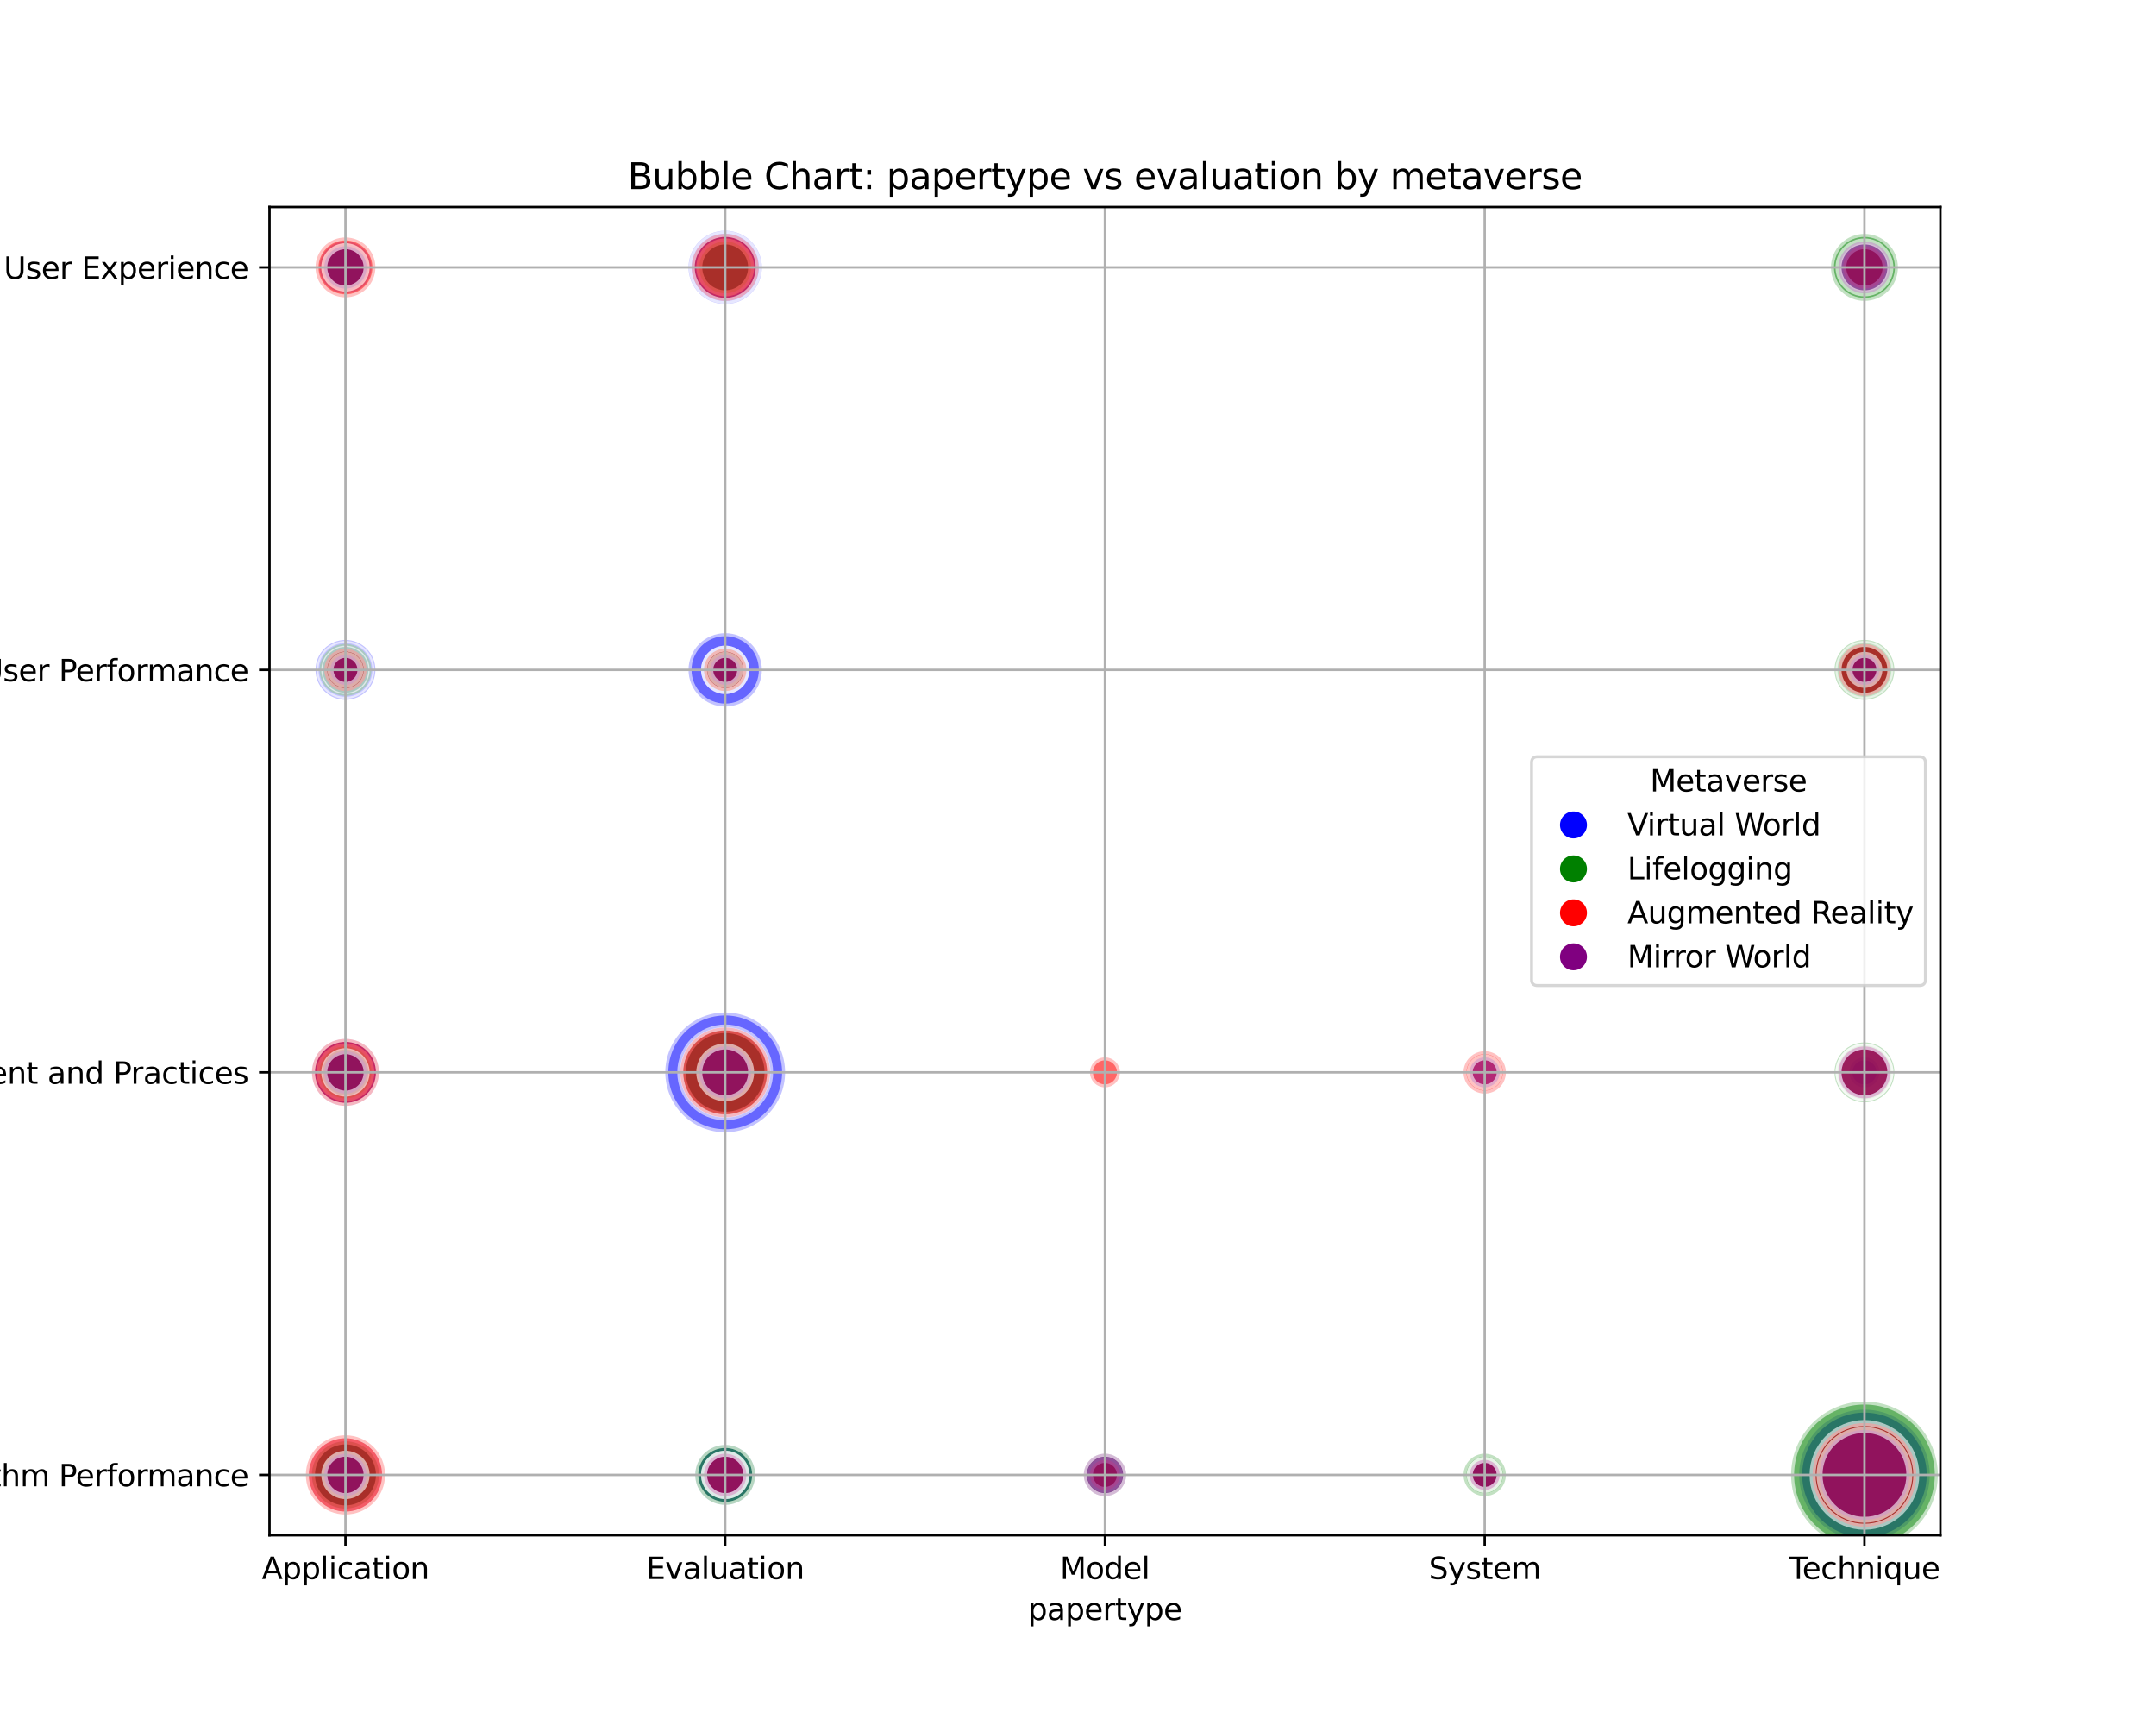 <?xml version="1.0" encoding="utf-8" standalone="no"?>
<!DOCTYPE svg PUBLIC "-//W3C//DTD SVG 1.1//EN"
  "http://www.w3.org/Graphics/SVG/1.1/DTD/svg11.dtd">
<svg xmlns:xlink="http://www.w3.org/1999/xlink" width="720pt" height="576pt" viewBox="0 0 720 576" xmlns="http://www.w3.org/2000/svg" version="1.1">
 <defs>
  <style type="text/css">*{stroke-linejoin: round; stroke-linecap: butt}</style>
 </defs>
 <g id="figure_1">
  <g id="patch_1">
   <path d="M 0 576 
L 720 576 
L 720 0 
L 0 0 
z
" style="fill: #ffffff"/>
  </g>
  <g id="axes_1">
   <g id="patch_2">
    <path d="M 90 512.64 
L 648 512.64 
L 648 69.12 
L 90 69.12 
z
" style="fill: #ffffff"/>
   </g>
   <g id="PathCollection_1">
    <path d="M 115.364 504.727 
C 118.612 504.727 121.727 503.437 124.024 501.14 
C 126.321 498.844 127.611 495.728 127.611 492.48 
C 127.611 489.232 126.321 486.116 124.024 483.82 
C 121.727 481.523 118.612 480.233 115.364 480.233 
C 112.116 480.233 109 481.523 106.703 483.82 
C 104.407 486.116 103.116 489.232 103.116 492.48 
C 103.116 495.728 104.407 498.844 106.703 501.14 
C 109 503.437 112.116 504.727 115.364 504.727 
z
" clip-path="url(#p93d4e6dcf0)" style="fill: #0000ff; fill-opacity: 0.6; stroke: #ffffff; stroke-opacity: 0.6; stroke-width: 2"/>
    <path d="M 115.364 503.66 
C 118.329 503.66 121.173 502.482 123.269 500.386 
C 125.366 498.289 126.544 495.445 126.544 492.48 
C 126.544 489.515 125.366 486.671 123.269 484.574 
C 121.173 482.478 118.329 481.3 115.364 481.3 
C 112.399 481.3 109.555 482.478 107.458 484.574 
C 105.361 486.671 104.183 489.515 104.183 492.48 
C 104.183 495.445 105.361 498.289 107.458 500.386 
C 109.555 502.482 112.399 503.66 115.364 503.66 
z
" clip-path="url(#p93d4e6dcf0)" style="fill: #008000; fill-opacity: 0.6; stroke: #ffffff; stroke-opacity: 0.6; stroke-width: 2"/>
    <path d="M 115.364 505.709 
C 118.872 505.709 122.237 504.315 124.718 501.834 
C 127.199 499.353 128.592 495.988 128.592 492.48 
C 128.592 488.972 127.199 485.607 124.718 483.126 
C 122.237 480.645 118.872 479.251 115.364 479.251 
C 111.855 479.251 108.49 480.645 106.009 483.126 
C 103.529 485.607 102.135 488.972 102.135 492.48 
C 102.135 495.988 103.529 499.353 106.009 501.834 
C 108.49 504.315 111.855 505.709 115.364 505.709 
z
" clip-path="url(#p93d4e6dcf0)" style="fill: #ff0000; fill-opacity: 0.6; stroke: #ffffff; stroke-opacity: 0.6; stroke-width: 2"/>
    <path d="M 115.364 499.551 
C 117.239 499.551 119.038 498.806 120.364 497.48 
C 121.69 496.154 122.435 494.355 122.435 492.48 
C 122.435 490.605 121.69 488.806 120.364 487.48 
C 119.038 486.154 117.239 485.409 115.364 485.409 
C 113.488 485.409 111.69 486.154 110.364 487.48 
C 109.038 488.806 108.293 490.605 108.293 492.48 
C 108.293 494.355 109.038 496.154 110.364 497.48 
C 111.69 498.806 113.488 499.551 115.364 499.551 
z
" clip-path="url(#p93d4e6dcf0)" style="fill: #800080; fill-opacity: 0.6; stroke: #ffffff; stroke-opacity: 0.6; stroke-width: 2"/>
    <path d="M 115.364 369.26 
C 118.329 369.26 121.173 368.082 123.269 365.986 
C 125.366 363.889 126.544 361.045 126.544 358.08 
C 126.544 355.115 125.366 352.271 123.269 350.174 
C 121.173 348.078 118.329 346.9 115.364 346.9 
C 112.399 346.9 109.555 348.078 107.458 350.174 
C 105.361 352.271 104.183 355.115 104.183 358.08 
C 104.183 361.045 105.361 363.889 107.458 365.986 
C 109.555 368.082 112.399 369.26 115.364 369.26 
z
" clip-path="url(#p93d4e6dcf0)" style="fill: #0000ff; fill-opacity: 0.6; stroke: #ffffff; stroke-opacity: 0.6; stroke-width: 2"/>
    <path d="M 115.364 366.74 
C 117.66 366.74 119.863 365.828 121.487 364.204 
C 123.111 362.58 124.024 360.377 124.024 358.08 
C 124.024 355.783 123.111 353.58 121.487 351.956 
C 119.863 350.332 117.66 349.42 115.364 349.42 
C 113.067 349.42 110.864 350.332 109.24 351.956 
C 107.616 353.58 106.703 355.783 106.703 358.08 
C 106.703 360.377 107.616 362.58 109.24 364.204 
C 110.864 365.828 113.067 366.74 115.364 366.74 
z
" clip-path="url(#p93d4e6dcf0)" style="fill: #008000; fill-opacity: 0.6; stroke: #ffffff; stroke-opacity: 0.6; stroke-width: 2"/>
    <path d="M 115.364 369.26 
C 118.329 369.26 121.173 368.082 123.269 365.986 
C 125.366 363.889 126.544 361.045 126.544 358.08 
C 126.544 355.115 125.366 352.271 123.269 350.174 
C 121.173 348.078 118.329 346.9 115.364 346.9 
C 112.399 346.9 109.555 348.078 107.458 350.174 
C 105.361 352.271 104.183 355.115 104.183 358.08 
C 104.183 361.045 105.361 363.889 107.458 365.986 
C 109.555 368.082 112.399 369.26 115.364 369.26 
z
" clip-path="url(#p93d4e6dcf0)" style="fill: #ff0000; fill-opacity: 0.6; stroke: #ffffff; stroke-opacity: 0.6; stroke-width: 2"/>
    <path d="M 115.364 365.151 
C 117.239 365.151 119.038 364.406 120.364 363.08 
C 121.69 361.754 122.435 359.955 122.435 358.08 
C 122.435 356.205 121.69 354.406 120.364 353.08 
C 119.038 351.754 117.239 351.009 115.364 351.009 
C 113.488 351.009 111.69 351.754 110.364 353.08 
C 109.038 354.406 108.293 356.205 108.293 358.08 
C 108.293 359.955 109.038 361.754 110.364 363.08 
C 111.69 364.406 113.488 365.151 115.364 365.151 
z
" clip-path="url(#p93d4e6dcf0)" style="fill: #800080; fill-opacity: 0.6; stroke: #ffffff; stroke-opacity: 0.6; stroke-width: 2"/>
    <path d="M 115.364 233.68 
C 118.016 233.68 120.559 232.626 122.435 230.751 
C 124.31 228.876 125.364 226.332 125.364 223.68 
C 125.364 221.028 124.31 218.484 122.435 216.609 
C 120.559 214.734 118.016 213.68 115.364 213.68 
C 112.712 213.68 110.168 214.734 108.293 216.609 
C 106.417 218.484 105.364 221.028 105.364 223.68 
C 105.364 226.332 106.417 228.876 108.293 230.751 
C 110.168 232.626 112.712 233.68 115.364 233.68 
z
" clip-path="url(#p93d4e6dcf0)" style="fill: #0000ff; fill-opacity: 0.6; stroke: #ffffff; stroke-opacity: 0.6; stroke-width: 2"/>
    <path d="M 115.364 232.34 
C 117.66 232.34 119.863 231.428 121.487 229.804 
C 123.111 228.18 124.024 225.977 124.024 223.68 
C 124.024 221.383 123.111 219.18 121.487 217.556 
C 119.863 215.932 117.66 215.02 115.364 215.02 
C 113.067 215.02 110.864 215.932 109.24 217.556 
C 107.616 219.18 106.703 221.383 106.703 223.68 
C 106.703 225.977 107.616 228.18 109.24 229.804 
C 110.864 231.428 113.067 232.34 115.364 232.34 
z
" clip-path="url(#p93d4e6dcf0)" style="fill: #008000; fill-opacity: 0.6; stroke: #ffffff; stroke-opacity: 0.6; stroke-width: 2"/>
    <path d="M 115.364 230.751 
C 117.239 230.751 119.038 230.006 120.364 228.68 
C 121.69 227.354 122.435 225.555 122.435 223.68 
C 122.435 221.805 121.69 220.006 120.364 218.68 
C 119.038 217.354 117.239 216.609 115.364 216.609 
C 113.488 216.609 111.69 217.354 110.364 218.68 
C 109.038 220.006 108.293 221.805 108.293 223.68 
C 108.293 225.555 109.038 227.354 110.364 228.68 
C 111.69 230.006 113.488 230.751 115.364 230.751 
z
" clip-path="url(#p93d4e6dcf0)" style="fill: #ff0000; fill-opacity: 0.6; stroke: #ffffff; stroke-opacity: 0.6; stroke-width: 2"/>
    <path d="M 115.364 228.68 
C 116.69 228.68 117.962 228.153 118.899 227.216 
C 119.837 226.278 120.364 225.006 120.364 223.68 
C 120.364 222.354 119.837 221.082 118.899 220.144 
C 117.962 219.207 116.69 218.68 115.364 218.68 
C 114.038 218.68 112.766 219.207 111.828 220.144 
C 110.89 221.082 110.364 222.354 110.364 223.68 
C 110.364 225.006 110.89 226.278 111.828 227.216 
C 112.766 228.153 114.038 228.68 115.364 228.68 
z
" clip-path="url(#p93d4e6dcf0)" style="fill: #800080; fill-opacity: 0.6; stroke: #ffffff; stroke-opacity: 0.6; stroke-width: 2"/>
    <path d="M 115.364 97.94 
C 117.66 97.94 119.863 97.028 121.487 95.404 
C 123.111 93.78 124.024 91.577 124.024 89.28 
C 124.024 86.983 123.111 84.78 121.487 83.156 
C 119.863 81.532 117.66 80.62 115.364 80.62 
C 113.067 80.62 110.864 81.532 109.24 83.156 
C 107.616 84.78 106.703 86.983 106.703 89.28 
C 106.703 91.577 107.616 93.78 109.24 95.404 
C 110.864 97.028 113.067 97.94 115.364 97.94 
z
" clip-path="url(#p93d4e6dcf0)" style="fill: #0000ff; fill-opacity: 0.6; stroke: #ffffff; stroke-opacity: 0.6; stroke-width: 2"/>
    <path d="M 115.364 96.351 
C 117.239 96.351 119.038 95.606 120.364 94.28 
C 121.69 92.954 122.435 91.155 122.435 89.28 
C 122.435 87.405 121.69 85.606 120.364 84.28 
C 119.038 82.954 117.239 82.209 115.364 82.209 
C 113.488 82.209 111.69 82.954 110.364 84.28 
C 109.038 85.606 108.293 87.405 108.293 89.28 
C 108.293 91.155 109.038 92.954 110.364 94.28 
C 111.69 95.606 113.488 96.351 115.364 96.351 
z
" clip-path="url(#p93d4e6dcf0)" style="fill: #008000; fill-opacity: 0.6; stroke: #ffffff; stroke-opacity: 0.6; stroke-width: 2"/>
    <path d="M 115.364 99.28 
C 118.016 99.28 120.559 98.226 122.435 96.351 
C 124.31 94.476 125.364 91.932 125.364 89.28 
C 125.364 86.628 124.31 84.084 122.435 82.209 
C 120.559 80.334 118.016 79.28 115.364 79.28 
C 112.712 79.28 110.168 80.334 108.293 82.209 
C 106.417 84.084 105.364 86.628 105.364 89.28 
C 105.364 91.932 106.417 94.476 108.293 96.351 
C 110.168 98.226 112.712 99.28 115.364 99.28 
z
" clip-path="url(#p93d4e6dcf0)" style="fill: #ff0000; fill-opacity: 0.6; stroke: #ffffff; stroke-opacity: 0.6; stroke-width: 2"/>
    <path d="M 115.364 96.351 
C 117.239 96.351 119.038 95.606 120.364 94.28 
C 121.69 92.954 122.435 91.155 122.435 89.28 
C 122.435 87.405 121.69 85.606 120.364 84.28 
C 119.038 82.954 117.239 82.209 115.364 82.209 
C 113.488 82.209 111.69 82.954 110.364 84.28 
C 109.038 85.606 108.293 87.405 108.293 89.28 
C 108.293 91.155 109.038 92.954 110.364 94.28 
C 111.69 95.606 113.488 96.351 115.364 96.351 
z
" clip-path="url(#p93d4e6dcf0)" style="fill: #800080; fill-opacity: 0.6; stroke: #ffffff; stroke-opacity: 0.6; stroke-width: 2"/>
    <path d="M 242.182 502.48 
C 244.834 502.48 247.378 501.426 249.253 499.551 
C 251.128 497.676 252.182 495.132 252.182 492.48 
C 252.182 489.828 251.128 487.284 249.253 485.409 
C 247.378 483.534 244.834 482.48 242.182 482.48 
C 239.53 482.48 236.986 483.534 235.111 485.409 
C 233.235 487.284 232.182 489.828 232.182 492.48 
C 232.182 495.132 233.235 497.676 235.111 499.551 
C 236.986 501.426 239.53 502.48 242.182 502.48 
z
" clip-path="url(#p93d4e6dcf0)" style="fill: #0000ff; fill-opacity: 0.6; stroke: #ffffff; stroke-opacity: 0.6; stroke-width: 2"/>
    <path d="M 242.182 502.48 
C 244.834 502.48 247.378 501.426 249.253 499.551 
C 251.128 497.676 252.182 495.132 252.182 492.48 
C 252.182 489.828 251.128 487.284 249.253 485.409 
C 247.378 483.534 244.834 482.48 242.182 482.48 
C 239.53 482.48 236.986 483.534 235.111 485.409 
C 233.235 487.284 232.182 489.828 232.182 492.48 
C 232.182 495.132 233.235 497.676 235.111 499.551 
C 236.986 501.426 239.53 502.48 242.182 502.48 
z
" clip-path="url(#p93d4e6dcf0)" style="fill: #008000; fill-opacity: 0.6; stroke: #ffffff; stroke-opacity: 0.6; stroke-width: 2"/>
    <path d="M 242.182 499.551 
C 244.057 499.551 245.856 498.806 247.182 497.48 
C 248.508 496.154 249.253 494.355 249.253 492.48 
C 249.253 490.605 248.508 488.806 247.182 487.48 
C 245.856 486.154 244.057 485.409 242.182 485.409 
C 240.307 485.409 238.508 486.154 237.182 487.48 
C 235.856 488.806 235.111 490.605 235.111 492.48 
C 235.111 494.355 235.856 496.154 237.182 497.48 
C 238.508 498.806 240.307 499.551 242.182 499.551 
z
" clip-path="url(#p93d4e6dcf0)" style="fill: #ff0000; fill-opacity: 0.6; stroke: #ffffff; stroke-opacity: 0.6; stroke-width: 2"/>
    <path d="M 242.182 499.551 
C 244.057 499.551 245.856 498.806 247.182 497.48 
C 248.508 496.154 249.253 494.355 249.253 492.48 
C 249.253 490.605 248.508 488.806 247.182 487.48 
C 245.856 486.154 244.057 485.409 242.182 485.409 
C 240.307 485.409 238.508 486.154 237.182 487.48 
C 235.856 488.806 235.111 490.605 235.111 492.48 
C 235.111 494.355 235.856 496.154 237.182 497.48 
C 238.508 498.806 240.307 499.551 242.182 499.551 
z
" clip-path="url(#p93d4e6dcf0)" style="fill: #800080; fill-opacity: 0.6; stroke: #ffffff; stroke-opacity: 0.6; stroke-width: 2"/>
    <path d="M 242.182 378.08 
C 247.486 378.08 252.573 375.973 256.324 372.222 
C 260.074 368.472 262.182 363.384 262.182 358.08 
C 262.182 352.776 260.074 347.688 256.324 343.938 
C 252.573 340.187 247.486 338.08 242.182 338.08 
C 236.878 338.08 231.79 340.187 228.04 343.938 
C 224.289 347.688 222.182 352.776 222.182 358.08 
C 222.182 363.384 224.289 368.472 228.04 372.222 
C 231.79 375.973 236.878 378.08 242.182 378.08 
z
" clip-path="url(#p93d4e6dcf0)" style="fill: #0000ff; fill-opacity: 0.6; stroke: #ffffff; stroke-opacity: 0.6; stroke-width: 2"/>
    <path d="M 242.182 372.222 
C 245.932 372.222 249.53 370.732 252.182 368.08 
C 254.834 365.428 256.324 361.831 256.324 358.08 
C 256.324 354.329 254.834 350.732 252.182 348.08 
C 249.53 345.428 245.932 343.938 242.182 343.938 
C 238.431 343.938 234.834 345.428 232.182 348.08 
C 229.53 350.732 228.04 354.329 228.04 358.08 
C 228.04 361.831 229.53 365.428 232.182 368.08 
C 234.834 370.732 238.431 372.222 242.182 372.222 
z
" clip-path="url(#p93d4e6dcf0)" style="fill: #008000; fill-opacity: 0.6; stroke: #ffffff; stroke-opacity: 0.6; stroke-width: 2"/>
    <path d="M 242.182 373.08 
C 246.16 373.08 249.976 371.5 252.788 368.687 
C 255.601 365.874 257.182 362.058 257.182 358.08 
C 257.182 354.102 255.601 350.286 252.788 347.473 
C 249.976 344.66 246.16 343.08 242.182 343.08 
C 238.204 343.08 234.388 344.66 231.575 347.473 
C 228.762 350.286 227.182 354.102 227.182 358.08 
C 227.182 362.058 228.762 365.874 231.575 368.687 
C 234.388 371.5 238.204 373.08 242.182 373.08 
z
" clip-path="url(#p93d4e6dcf0)" style="fill: #ff0000; fill-opacity: 0.6; stroke: #ffffff; stroke-opacity: 0.6; stroke-width: 2"/>
    <path d="M 242.182 366.74 
C 244.479 366.74 246.682 365.828 248.306 364.204 
C 249.93 362.58 250.842 360.377 250.842 358.08 
C 250.842 355.783 249.93 353.58 248.306 351.956 
C 246.682 350.332 244.479 349.42 242.182 349.42 
C 239.885 349.42 237.682 350.332 236.058 351.956 
C 234.434 353.58 233.522 355.783 233.522 358.08 
C 233.522 360.377 234.434 362.58 236.058 364.204 
C 237.682 365.828 239.885 366.74 242.182 366.74 
z
" clip-path="url(#p93d4e6dcf0)" style="fill: #800080; fill-opacity: 0.6; stroke: #ffffff; stroke-opacity: 0.6; stroke-width: 2"/>
    <path d="M 242.182 235.927 
C 245.43 235.927 248.545 234.637 250.842 232.34 
C 253.139 230.044 254.429 226.928 254.429 223.68 
C 254.429 220.432 253.139 217.316 250.842 215.02 
C 248.545 212.723 245.43 211.433 242.182 211.433 
C 238.934 211.433 235.818 212.723 233.522 215.02 
C 231.225 217.316 229.934 220.432 229.934 223.68 
C 229.934 226.928 231.225 230.044 233.522 232.34 
C 235.818 234.637 238.934 235.927 242.182 235.927 
z
" clip-path="url(#p93d4e6dcf0)" style="fill: #0000ff; fill-opacity: 0.6; stroke: #ffffff; stroke-opacity: 0.6; stroke-width: 2"/>
    <path d="M 242.182 230.751 
C 244.057 230.751 245.856 230.006 247.182 228.68 
C 248.508 227.354 249.253 225.555 249.253 223.68 
C 249.253 221.805 248.508 220.006 247.182 218.68 
C 245.856 217.354 244.057 216.609 242.182 216.609 
C 240.307 216.609 238.508 217.354 237.182 218.68 
C 235.856 220.006 235.111 221.805 235.111 223.68 
C 235.111 225.555 235.856 227.354 237.182 228.68 
C 238.508 230.006 240.307 230.751 242.182 230.751 
z
" clip-path="url(#p93d4e6dcf0)" style="fill: #008000; fill-opacity: 0.6; stroke: #ffffff; stroke-opacity: 0.6; stroke-width: 2"/>
    <path d="M 242.182 230.751 
C 244.057 230.751 245.856 230.006 247.182 228.68 
C 248.508 227.354 249.253 225.555 249.253 223.68 
C 249.253 221.805 248.508 220.006 247.182 218.68 
C 245.856 217.354 244.057 216.609 242.182 216.609 
C 240.307 216.609 238.508 217.354 237.182 218.68 
C 235.856 220.006 235.111 221.805 235.111 223.68 
C 235.111 225.555 235.856 227.354 237.182 228.68 
C 238.508 230.006 240.307 230.751 242.182 230.751 
z
" clip-path="url(#p93d4e6dcf0)" style="fill: #ff0000; fill-opacity: 0.6; stroke: #ffffff; stroke-opacity: 0.6; stroke-width: 2"/>
    <path d="M 242.182 228.68 
C 243.508 228.68 244.78 228.153 245.717 227.216 
C 246.655 226.278 247.182 225.006 247.182 223.68 
C 247.182 222.354 246.655 221.082 245.717 220.144 
C 244.78 219.207 243.508 218.68 242.182 218.68 
C 240.856 218.68 239.584 219.207 238.646 220.144 
C 237.709 221.082 237.182 222.354 237.182 223.68 
C 237.182 225.006 237.709 226.278 238.646 227.216 
C 239.584 228.153 240.856 228.68 242.182 228.68 
z
" clip-path="url(#p93d4e6dcf0)" style="fill: #800080; fill-opacity: 0.6; stroke: #ffffff; stroke-opacity: 0.6; stroke-width: 2"/>
    <path d="M 242.182 101.527 
C 245.43 101.527 248.545 100.237 250.842 97.94 
C 253.139 95.644 254.429 92.528 254.429 89.28 
C 254.429 86.032 253.139 82.916 250.842 80.62 
C 248.545 78.323 245.43 77.033 242.182 77.033 
C 238.934 77.033 235.818 78.323 233.522 80.62 
C 231.225 82.916 229.934 86.032 229.934 89.28 
C 229.934 92.528 231.225 95.644 233.522 97.94 
C 235.818 100.237 238.934 101.527 242.182 101.527 
z
" clip-path="url(#p93d4e6dcf0)" style="fill: #0000ff; fill-opacity: 0.6; stroke: #ffffff; stroke-opacity: 0.6; stroke-width: 2"/>
    <path d="M 242.182 97.94 
C 244.479 97.94 246.682 97.028 248.306 95.404 
C 249.93 93.78 250.842 91.577 250.842 89.28 
C 250.842 86.983 249.93 84.78 248.306 83.156 
C 246.682 81.532 244.479 80.62 242.182 80.62 
C 239.885 80.62 237.682 81.532 236.058 83.156 
C 234.434 84.78 233.522 86.983 233.522 89.28 
C 233.522 91.577 234.434 93.78 236.058 95.404 
C 237.682 97.028 239.885 97.94 242.182 97.94 
z
" clip-path="url(#p93d4e6dcf0)" style="fill: #008000; fill-opacity: 0.6; stroke: #ffffff; stroke-opacity: 0.6; stroke-width: 2"/>
    <path d="M 242.182 100.46 
C 245.147 100.46 247.991 99.282 250.088 97.186 
C 252.184 95.089 253.362 92.245 253.362 89.28 
C 253.362 86.315 252.184 83.471 250.088 81.374 
C 247.991 79.278 245.147 78.1 242.182 78.1 
C 239.217 78.1 236.373 79.278 234.276 81.374 
C 232.18 83.471 231.001 86.315 231.001 89.28 
C 231.001 92.245 232.18 95.089 234.276 97.186 
C 236.373 99.282 239.217 100.46 242.182 100.46 
z
" clip-path="url(#p93d4e6dcf0)" style="fill: #ff0000; fill-opacity: 0.6; stroke: #ffffff; stroke-opacity: 0.6; stroke-width: 2"/>
    <path d="M 369 499.551 
C 370.875 499.551 372.674 498.806 374 497.48 
C 375.326 496.154 376.071 494.355 376.071 492.48 
C 376.071 490.605 375.326 488.806 374 487.48 
C 372.674 486.154 370.875 485.409 369 485.409 
C 367.125 485.409 365.326 486.154 364 487.48 
C 362.674 488.806 361.929 490.605 361.929 492.48 
C 361.929 494.355 362.674 496.154 364 497.48 
C 365.326 498.806 367.125 499.551 369 499.551 
z
" clip-path="url(#p93d4e6dcf0)" style="fill: #0000ff; fill-opacity: 0.6; stroke: #ffffff; stroke-opacity: 0.6; stroke-width: 2"/>
    <path d="M 369 499.551 
C 370.875 499.551 372.674 498.806 374 497.48 
C 375.326 496.154 376.071 494.355 376.071 492.48 
C 376.071 490.605 375.326 488.806 374 487.48 
C 372.674 486.154 370.875 485.409 369 485.409 
C 367.125 485.409 365.326 486.154 364 487.48 
C 362.674 488.806 361.929 490.605 361.929 492.48 
C 361.929 494.355 362.674 496.154 364 497.48 
C 365.326 498.806 367.125 499.551 369 499.551 
z
" clip-path="url(#p93d4e6dcf0)" style="fill: #008000; fill-opacity: 0.6; stroke: #ffffff; stroke-opacity: 0.6; stroke-width: 2"/>
    <path d="M 369 497.48 
C 370.326 497.48 371.598 496.953 372.536 496.016 
C 373.473 495.078 374 493.806 374 492.48 
C 374 491.154 373.473 489.882 372.536 488.944 
C 371.598 488.007 370.326 487.48 369 487.48 
C 367.674 487.48 366.402 488.007 365.464 488.944 
C 364.527 489.882 364 491.154 364 492.48 
C 364 493.806 364.527 495.078 365.464 496.016 
C 366.402 496.953 367.674 497.48 369 497.48 
z
" clip-path="url(#p93d4e6dcf0)" style="fill: #ff0000; fill-opacity: 0.6; stroke: #ffffff; stroke-opacity: 0.6; stroke-width: 2"/>
    <path d="M 369 499.551 
C 370.875 499.551 372.674 498.806 374 497.48 
C 375.326 496.154 376.071 494.355 376.071 492.48 
C 376.071 490.605 375.326 488.806 374 487.48 
C 372.674 486.154 370.875 485.409 369 485.409 
C 367.125 485.409 365.326 486.154 364 487.48 
C 362.674 488.806 361.929 490.605 361.929 492.48 
C 361.929 494.355 362.674 496.154 364 497.48 
C 365.326 498.806 367.125 499.551 369 499.551 
z
" clip-path="url(#p93d4e6dcf0)" style="fill: #800080; fill-opacity: 0.6; stroke: #ffffff; stroke-opacity: 0.6; stroke-width: 2"/>
    <path d="M 369 363.08 
C 370.326 363.08 371.598 362.553 372.536 361.616 
C 373.473 360.678 374 359.406 374 358.08 
C 374 356.754 373.473 355.482 372.536 354.544 
C 371.598 353.607 370.326 353.08 369 353.08 
C 367.674 353.08 366.402 353.607 365.464 354.544 
C 364.527 355.482 364 356.754 364 358.08 
C 364 359.406 364.527 360.678 365.464 361.616 
C 366.402 362.553 367.674 363.08 369 363.08 
z
" clip-path="url(#p93d4e6dcf0)" style="fill: #ff0000; fill-opacity: 0.6; stroke: #ffffff; stroke-opacity: 0.6; stroke-width: 2"/>
    <path d="M 495.818 497.48 
C 497.144 497.48 498.416 496.953 499.354 496.016 
C 500.291 495.078 500.818 493.806 500.818 492.48 
C 500.818 491.154 500.291 489.882 499.354 488.944 
C 498.416 488.007 497.144 487.48 495.818 487.48 
C 494.492 487.48 493.22 488.007 492.283 488.944 
C 491.345 489.882 490.818 491.154 490.818 492.48 
C 490.818 493.806 491.345 495.078 492.283 496.016 
C 493.22 496.953 494.492 497.48 495.818 497.48 
z
" clip-path="url(#p93d4e6dcf0)" style="fill: #0000ff; fill-opacity: 0.6; stroke: #ffffff; stroke-opacity: 0.6; stroke-width: 2"/>
    <path d="M 495.818 499.551 
C 497.693 499.551 499.492 498.806 500.818 497.48 
C 502.144 496.154 502.889 494.355 502.889 492.48 
C 502.889 490.605 502.144 488.806 500.818 487.48 
C 499.492 486.154 497.693 485.409 495.818 485.409 
C 493.943 485.409 492.144 486.154 490.818 487.48 
C 489.492 488.806 488.747 490.605 488.747 492.48 
C 488.747 494.355 489.492 496.154 490.818 497.48 
C 492.144 498.806 493.943 499.551 495.818 499.551 
z
" clip-path="url(#p93d4e6dcf0)" style="fill: #008000; fill-opacity: 0.6; stroke: #ffffff; stroke-opacity: 0.6; stroke-width: 2"/>
    <path d="M 495.818 497.48 
C 497.144 497.48 498.416 496.953 499.354 496.016 
C 500.291 495.078 500.818 493.806 500.818 492.48 
C 500.818 491.154 500.291 489.882 499.354 488.944 
C 498.416 488.007 497.144 487.48 495.818 487.48 
C 494.492 487.48 493.22 488.007 492.283 488.944 
C 491.345 489.882 490.818 491.154 490.818 492.48 
C 490.818 493.806 491.345 495.078 492.283 496.016 
C 493.22 496.953 494.492 497.48 495.818 497.48 
z
" clip-path="url(#p93d4e6dcf0)" style="fill: #ff0000; fill-opacity: 0.6; stroke: #ffffff; stroke-opacity: 0.6; stroke-width: 2"/>
    <path d="M 495.818 497.48 
C 497.144 497.48 498.416 496.953 499.354 496.016 
C 500.291 495.078 500.818 493.806 500.818 492.48 
C 500.818 491.154 500.291 489.882 499.354 488.944 
C 498.416 488.007 497.144 487.48 495.818 487.48 
C 494.492 487.48 493.22 488.007 492.283 488.944 
C 491.345 489.882 490.818 491.154 490.818 492.48 
C 490.818 493.806 491.345 495.078 492.283 496.016 
C 493.22 496.953 494.492 497.48 495.818 497.48 
z
" clip-path="url(#p93d4e6dcf0)" style="fill: #800080; fill-opacity: 0.6; stroke: #ffffff; stroke-opacity: 0.6; stroke-width: 2"/>
    <path d="M 495.818 365.151 
C 497.693 365.151 499.492 364.406 500.818 363.08 
C 502.144 361.754 502.889 359.955 502.889 358.08 
C 502.889 356.205 502.144 354.406 500.818 353.08 
C 499.492 351.754 497.693 351.009 495.818 351.009 
C 493.943 351.009 492.144 351.754 490.818 353.08 
C 489.492 354.406 488.747 356.205 488.747 358.08 
C 488.747 359.955 489.492 361.754 490.818 363.08 
C 492.144 364.406 493.943 365.151 495.818 365.151 
z
" clip-path="url(#p93d4e6dcf0)" style="fill: #ff0000; fill-opacity: 0.6; stroke: #ffffff; stroke-opacity: 0.6; stroke-width: 2"/>
    <path d="M 495.818 363.08 
C 497.144 363.08 498.416 362.553 499.354 361.616 
C 500.291 360.678 500.818 359.406 500.818 358.08 
C 500.818 356.754 500.291 355.482 499.354 354.544 
C 498.416 353.607 497.144 353.08 495.818 353.08 
C 494.492 353.08 493.22 353.607 492.283 354.544 
C 491.345 355.482 490.818 356.754 490.818 358.08 
C 490.818 359.406 491.345 360.678 492.283 361.616 
C 493.22 362.553 494.492 363.08 495.818 363.08 
z
" clip-path="url(#p93d4e6dcf0)" style="fill: #800080; fill-opacity: 0.6; stroke: #ffffff; stroke-opacity: 0.6; stroke-width: 2"/>
    <path d="M 622.636 514.274 
C 628.416 514.274 633.96 511.978 638.047 507.891 
C 642.134 503.804 644.431 498.26 644.431 492.48 
C 644.431 486.7 642.134 481.156 638.047 477.069 
C 633.96 472.982 628.416 470.686 622.636 470.686 
C 616.856 470.686 611.312 472.982 607.225 477.069 
C 603.138 481.156 600.842 486.7 600.842 492.48 
C 600.842 498.26 603.138 503.804 607.225 507.891 
C 611.312 511.978 616.856 514.274 622.636 514.274 
z
" clip-path="url(#p93d4e6dcf0)" style="fill: #0000ff; fill-opacity: 0.6; stroke: #ffffff; stroke-opacity: 0.6; stroke-width: 2"/>
    <path d="M 622.636 516.975 
C 629.132 516.975 635.363 514.394 639.957 509.801 
C 644.55 505.207 647.131 498.976 647.131 492.48 
C 647.131 485.984 644.55 479.753 639.957 475.159 
C 635.363 470.566 629.132 467.985 622.636 467.985 
C 616.14 467.985 609.909 470.566 605.316 475.159 
C 600.722 479.753 598.141 485.984 598.141 492.48 
C 598.141 498.976 600.722 505.207 605.316 509.801 
C 609.909 514.394 616.14 516.975 622.636 516.975 
z
" clip-path="url(#p93d4e6dcf0)" style="fill: #008000; fill-opacity: 0.6; stroke: #ffffff; stroke-opacity: 0.6; stroke-width: 2"/>
    <path d="M 622.636 509.801 
C 627.23 509.801 631.636 507.976 634.884 504.727 
C 638.132 501.479 639.957 497.073 639.957 492.48 
C 639.957 487.887 638.132 483.481 634.884 480.233 
C 631.636 476.984 627.23 475.159 622.636 475.159 
C 618.043 475.159 613.637 476.984 610.389 480.233 
C 607.141 483.481 605.316 487.887 605.316 492.48 
C 605.316 497.073 607.141 501.479 610.389 504.727 
C 613.637 507.976 618.043 509.801 622.636 509.801 
z
" clip-path="url(#p93d4e6dcf0)" style="fill: #ff0000; fill-opacity: 0.6; stroke: #ffffff; stroke-opacity: 0.6; stroke-width: 2"/>
    <path d="M 622.636 507.48 
C 626.614 507.48 630.43 505.9 633.243 503.087 
C 636.056 500.274 637.636 496.458 637.636 492.48 
C 637.636 488.502 636.056 484.686 633.243 481.873 
C 630.43 479.06 626.614 477.48 622.636 477.48 
C 618.658 477.48 614.843 479.06 612.03 481.873 
C 609.217 484.686 607.636 488.502 607.636 492.48 
C 607.636 496.458 609.217 500.274 612.03 503.087 
C 614.843 505.9 618.658 507.48 622.636 507.48 
z
" clip-path="url(#p93d4e6dcf0)" style="fill: #800080; fill-opacity: 0.6; stroke: #ffffff; stroke-opacity: 0.6; stroke-width: 2"/>
    <path d="M 622.636 363.08 
C 623.962 363.08 625.234 362.553 626.172 361.616 
C 627.11 360.678 627.636 359.406 627.636 358.08 
C 627.636 356.754 627.11 355.482 626.172 354.544 
C 625.234 353.607 623.962 353.08 622.636 353.08 
C 621.31 353.08 620.038 353.607 619.101 354.544 
C 618.163 355.482 617.636 356.754 617.636 358.08 
C 617.636 359.406 618.163 360.678 619.101 361.616 
C 620.038 362.553 621.31 363.08 622.636 363.08 
z
" clip-path="url(#p93d4e6dcf0)" style="fill: #0000ff; fill-opacity: 0.6; stroke: #ffffff; stroke-opacity: 0.6; stroke-width: 2"/>
    <path d="M 622.636 368.08 
C 625.288 368.08 627.832 367.026 629.707 365.151 
C 631.583 363.276 632.636 360.732 632.636 358.08 
C 632.636 355.428 631.583 352.884 629.707 351.009 
C 627.832 349.134 625.288 348.08 622.636 348.08 
C 619.984 348.08 617.441 349.134 615.565 351.009 
C 613.69 352.884 612.636 355.428 612.636 358.08 
C 612.636 360.732 613.69 363.276 615.565 365.151 
C 617.441 367.026 619.984 368.08 622.636 368.08 
z
" clip-path="url(#p93d4e6dcf0)" style="fill: #008000; fill-opacity: 0.6; stroke: #ffffff; stroke-opacity: 0.6; stroke-width: 2"/>
    <path d="M 622.636 366.74 
C 624.933 366.74 627.136 365.828 628.76 364.204 
C 630.384 362.58 631.297 360.377 631.297 358.08 
C 631.297 355.783 630.384 353.58 628.76 351.956 
C 627.136 350.332 624.933 349.42 622.636 349.42 
C 620.34 349.42 618.137 350.332 616.513 351.956 
C 614.889 353.58 613.976 355.783 613.976 358.08 
C 613.976 360.377 614.889 362.58 616.513 364.204 
C 618.137 365.828 620.34 366.74 622.636 366.74 
z
" clip-path="url(#p93d4e6dcf0)" style="fill: #ff0000; fill-opacity: 0.6; stroke: #ffffff; stroke-opacity: 0.6; stroke-width: 2"/>
    <path d="M 622.636 366.74 
C 624.933 366.74 627.136 365.828 628.76 364.204 
C 630.384 362.58 631.297 360.377 631.297 358.08 
C 631.297 355.783 630.384 353.58 628.76 351.956 
C 627.136 350.332 624.933 349.42 622.636 349.42 
C 620.34 349.42 618.137 350.332 616.513 351.956 
C 614.889 353.58 613.976 355.783 613.976 358.08 
C 613.976 360.377 614.889 362.58 616.513 364.204 
C 618.137 365.828 620.34 366.74 622.636 366.74 
z
" clip-path="url(#p93d4e6dcf0)" style="fill: #800080; fill-opacity: 0.6; stroke: #ffffff; stroke-opacity: 0.6; stroke-width: 2"/>
    <path d="M 622.636 232.34 
C 624.933 232.34 627.136 231.428 628.76 229.804 
C 630.384 228.18 631.297 225.977 631.297 223.68 
C 631.297 221.383 630.384 219.18 628.76 217.556 
C 627.136 215.932 624.933 215.02 622.636 215.02 
C 620.34 215.02 618.137 215.932 616.513 217.556 
C 614.889 219.18 613.976 221.383 613.976 223.68 
C 613.976 225.977 614.889 228.18 616.513 229.804 
C 618.137 231.428 620.34 232.34 622.636 232.34 
z
" clip-path="url(#p93d4e6dcf0)" style="fill: #0000ff; fill-opacity: 0.6; stroke: #ffffff; stroke-opacity: 0.6; stroke-width: 2"/>
    <path d="M 622.636 233.68 
C 625.288 233.68 627.832 232.626 629.707 230.751 
C 631.583 228.876 632.636 226.332 632.636 223.68 
C 632.636 221.028 631.583 218.484 629.707 216.609 
C 627.832 214.734 625.288 213.68 622.636 213.68 
C 619.984 213.68 617.441 214.734 615.565 216.609 
C 613.69 218.484 612.636 221.028 612.636 223.68 
C 612.636 226.332 613.69 228.876 615.565 230.751 
C 617.441 232.626 619.984 233.68 622.636 233.68 
z
" clip-path="url(#p93d4e6dcf0)" style="fill: #008000; fill-opacity: 0.6; stroke: #ffffff; stroke-opacity: 0.6; stroke-width: 2"/>
    <path d="M 622.636 232.34 
C 624.933 232.34 627.136 231.428 628.76 229.804 
C 630.384 228.18 631.297 225.977 631.297 223.68 
C 631.297 221.383 630.384 219.18 628.76 217.556 
C 627.136 215.932 624.933 215.02 622.636 215.02 
C 620.34 215.02 618.137 215.932 616.513 217.556 
C 614.889 219.18 613.976 221.383 613.976 223.68 
C 613.976 225.977 614.889 228.18 616.513 229.804 
C 618.137 231.428 620.34 232.34 622.636 232.34 
z
" clip-path="url(#p93d4e6dcf0)" style="fill: #ff0000; fill-opacity: 0.6; stroke: #ffffff; stroke-opacity: 0.6; stroke-width: 2"/>
    <path d="M 622.636 228.68 
C 623.962 228.68 625.234 228.153 626.172 227.216 
C 627.11 226.278 627.636 225.006 627.636 223.68 
C 627.636 222.354 627.11 221.082 626.172 220.144 
C 625.234 219.207 623.962 218.68 622.636 218.68 
C 621.31 218.68 620.038 219.207 619.101 220.144 
C 618.163 221.082 617.636 222.354 617.636 223.68 
C 617.636 225.006 618.163 226.278 619.101 227.216 
C 620.038 228.153 621.31 228.68 622.636 228.68 
z
" clip-path="url(#p93d4e6dcf0)" style="fill: #800080; fill-opacity: 0.6; stroke: #ffffff; stroke-opacity: 0.6; stroke-width: 2"/>
    <path d="M 622.636 97.94 
C 624.933 97.94 627.136 97.028 628.76 95.404 
C 630.384 93.78 631.297 91.577 631.297 89.28 
C 631.297 86.983 630.384 84.78 628.76 83.156 
C 627.136 81.532 624.933 80.62 622.636 80.62 
C 620.34 80.62 618.137 81.532 616.513 83.156 
C 614.889 84.78 613.976 86.983 613.976 89.28 
C 613.976 91.577 614.889 93.78 616.513 95.404 
C 618.137 97.028 620.34 97.94 622.636 97.94 
z
" clip-path="url(#p93d4e6dcf0)" style="fill: #0000ff; fill-opacity: 0.6; stroke: #ffffff; stroke-opacity: 0.6; stroke-width: 2"/>
    <path d="M 622.636 100.46 
C 625.601 100.46 628.445 99.282 630.542 97.186 
C 632.639 95.089 633.817 92.245 633.817 89.28 
C 633.817 86.315 632.639 83.471 630.542 81.374 
C 628.445 79.278 625.601 78.1 622.636 78.1 
C 619.671 78.1 616.827 79.278 614.731 81.374 
C 612.634 83.471 611.456 86.315 611.456 89.28 
C 611.456 92.245 612.634 95.089 614.731 97.186 
C 616.827 99.282 619.671 100.46 622.636 100.46 
z
" clip-path="url(#p93d4e6dcf0)" style="fill: #008000; fill-opacity: 0.6; stroke: #ffffff; stroke-opacity: 0.6; stroke-width: 2"/>
    <path d="M 622.636 96.351 
C 624.512 96.351 626.31 95.606 627.636 94.28 
C 628.962 92.954 629.707 91.155 629.707 89.28 
C 629.707 87.405 628.962 85.606 627.636 84.28 
C 626.31 82.954 624.512 82.209 622.636 82.209 
C 620.761 82.209 618.962 82.954 617.636 84.28 
C 616.31 85.606 615.565 87.405 615.565 89.28 
C 615.565 91.155 616.31 92.954 617.636 94.28 
C 618.962 95.606 620.761 96.351 622.636 96.351 
z
" clip-path="url(#p93d4e6dcf0)" style="fill: #ff0000; fill-opacity: 0.6; stroke: #ffffff; stroke-opacity: 0.6; stroke-width: 2"/>
    <path d="M 622.636 97.94 
C 624.933 97.94 627.136 97.028 628.76 95.404 
C 630.384 93.78 631.297 91.577 631.297 89.28 
C 631.297 86.983 630.384 84.78 628.76 83.156 
C 627.136 81.532 624.933 80.62 622.636 80.62 
C 620.34 80.62 618.137 81.532 616.513 83.156 
C 614.889 84.78 613.976 86.983 613.976 89.28 
C 613.976 91.577 614.889 93.78 616.513 95.404 
C 618.137 97.028 620.34 97.94 622.636 97.94 
z
" clip-path="url(#p93d4e6dcf0)" style="fill: #800080; fill-opacity: 0.6; stroke: #ffffff; stroke-opacity: 0.6; stroke-width: 2"/>
   </g>
   <g id="matplotlib.axis_1">
    <g id="xtick_1">
     <g id="line2d_1">
      <path d="M 115.364 512.64 
L 115.364 69.12 
" clip-path="url(#p93d4e6dcf0)" style="fill: none; stroke: #b0b0b0; stroke-width: 0.8; stroke-linecap: square"/>
     </g>
     <g id="line2d_2">
      <defs>
       <path id="mc3462f037b" d="M 0 0 
L 0 3.5 
" style="stroke: #000000; stroke-width: 0.8"/>
      </defs>
      <g>
       <use xlink:href="#mc3462f037b" x="115.364" y="512.64" style="stroke: #000000; stroke-width: 0.8"/>
      </g>
     </g>
     <g id="text_1">
      <!-- Application -->
      <g transform="translate(87.426 527.238) scale(0.1 -0.1)">
       <defs>
        <path id="DejaVuSans-41" d="M 2188 4044 
L 1331 1722 
L 3047 1722 
L 2188 4044 
z
M 1831 4666 
L 2547 4666 
L 4325 0 
L 3669 0 
L 3244 1197 
L 1141 1197 
L 716 0 
L 50 0 
L 1831 4666 
z
" transform="scale(0.016)"/>
        <path id="DejaVuSans-70" d="M 1159 525 
L 1159 -1331 
L 581 -1331 
L 581 3500 
L 1159 3500 
L 1159 2969 
Q 1341 3281 1617 3432 
Q 1894 3584 2278 3584 
Q 2916 3584 3314 3078 
Q 3713 2572 3713 1747 
Q 3713 922 3314 415 
Q 2916 -91 2278 -91 
Q 1894 -91 1617 61 
Q 1341 213 1159 525 
z
M 3116 1747 
Q 3116 2381 2855 2742 
Q 2594 3103 2138 3103 
Q 1681 3103 1420 2742 
Q 1159 2381 1159 1747 
Q 1159 1113 1420 752 
Q 1681 391 2138 391 
Q 2594 391 2855 752 
Q 3116 1113 3116 1747 
z
" transform="scale(0.016)"/>
        <path id="DejaVuSans-6c" d="M 603 4863 
L 1178 4863 
L 1178 0 
L 603 0 
L 603 4863 
z
" transform="scale(0.016)"/>
        <path id="DejaVuSans-69" d="M 603 3500 
L 1178 3500 
L 1178 0 
L 603 0 
L 603 3500 
z
M 603 4863 
L 1178 4863 
L 1178 4134 
L 603 4134 
L 603 4863 
z
" transform="scale(0.016)"/>
        <path id="DejaVuSans-63" d="M 3122 3366 
L 3122 2828 
Q 2878 2963 2633 3030 
Q 2388 3097 2138 3097 
Q 1578 3097 1268 2742 
Q 959 2388 959 1747 
Q 959 1106 1268 751 
Q 1578 397 2138 397 
Q 2388 397 2633 464 
Q 2878 531 3122 666 
L 3122 134 
Q 2881 22 2623 -34 
Q 2366 -91 2075 -91 
Q 1284 -91 818 406 
Q 353 903 353 1747 
Q 353 2603 823 3093 
Q 1294 3584 2113 3584 
Q 2378 3584 2631 3529 
Q 2884 3475 3122 3366 
z
" transform="scale(0.016)"/>
        <path id="DejaVuSans-61" d="M 2194 1759 
Q 1497 1759 1228 1600 
Q 959 1441 959 1056 
Q 959 750 1161 570 
Q 1363 391 1709 391 
Q 2188 391 2477 730 
Q 2766 1069 2766 1631 
L 2766 1759 
L 2194 1759 
z
M 3341 1997 
L 3341 0 
L 2766 0 
L 2766 531 
Q 2569 213 2275 61 
Q 1981 -91 1556 -91 
Q 1019 -91 701 211 
Q 384 513 384 1019 
Q 384 1609 779 1909 
Q 1175 2209 1959 2209 
L 2766 2209 
L 2766 2266 
Q 2766 2663 2505 2880 
Q 2244 3097 1772 3097 
Q 1472 3097 1187 3025 
Q 903 2953 641 2809 
L 641 3341 
Q 956 3463 1253 3523 
Q 1550 3584 1831 3584 
Q 2591 3584 2966 3190 
Q 3341 2797 3341 1997 
z
" transform="scale(0.016)"/>
        <path id="DejaVuSans-74" d="M 1172 4494 
L 1172 3500 
L 2356 3500 
L 2356 3053 
L 1172 3053 
L 1172 1153 
Q 1172 725 1289 603 
Q 1406 481 1766 481 
L 2356 481 
L 2356 0 
L 1766 0 
Q 1100 0 847 248 
Q 594 497 594 1153 
L 594 3053 
L 172 3053 
L 172 3500 
L 594 3500 
L 594 4494 
L 1172 4494 
z
" transform="scale(0.016)"/>
        <path id="DejaVuSans-6f" d="M 1959 3097 
Q 1497 3097 1228 2736 
Q 959 2375 959 1747 
Q 959 1119 1226 758 
Q 1494 397 1959 397 
Q 2419 397 2687 759 
Q 2956 1122 2956 1747 
Q 2956 2369 2687 2733 
Q 2419 3097 1959 3097 
z
M 1959 3584 
Q 2709 3584 3137 3096 
Q 3566 2609 3566 1747 
Q 3566 888 3137 398 
Q 2709 -91 1959 -91 
Q 1206 -91 779 398 
Q 353 888 353 1747 
Q 353 2609 779 3096 
Q 1206 3584 1959 3584 
z
" transform="scale(0.016)"/>
        <path id="DejaVuSans-6e" d="M 3513 2113 
L 3513 0 
L 2938 0 
L 2938 2094 
Q 2938 2591 2744 2837 
Q 2550 3084 2163 3084 
Q 1697 3084 1428 2787 
Q 1159 2491 1159 1978 
L 1159 0 
L 581 0 
L 581 3500 
L 1159 3500 
L 1159 2956 
Q 1366 3272 1645 3428 
Q 1925 3584 2291 3584 
Q 2894 3584 3203 3211 
Q 3513 2838 3513 2113 
z
" transform="scale(0.016)"/>
       </defs>
       <use xlink:href="#DejaVuSans-41"/>
       <use xlink:href="#DejaVuSans-70" x="68.408"/>
       <use xlink:href="#DejaVuSans-70" x="131.885"/>
       <use xlink:href="#DejaVuSans-6c" x="195.361"/>
       <use xlink:href="#DejaVuSans-69" x="223.145"/>
       <use xlink:href="#DejaVuSans-63" x="250.928"/>
       <use xlink:href="#DejaVuSans-61" x="305.908"/>
       <use xlink:href="#DejaVuSans-74" x="367.188"/>
       <use xlink:href="#DejaVuSans-69" x="406.396"/>
       <use xlink:href="#DejaVuSans-6f" x="434.18"/>
       <use xlink:href="#DejaVuSans-6e" x="495.361"/>
      </g>
     </g>
    </g>
    <g id="xtick_2">
     <g id="line2d_3">
      <path d="M 242.182 512.64 
L 242.182 69.12 
" clip-path="url(#p93d4e6dcf0)" style="fill: none; stroke: #b0b0b0; stroke-width: 0.8; stroke-linecap: square"/>
     </g>
     <g id="line2d_4">
      <g>
       <use xlink:href="#mc3462f037b" x="242.182" y="512.64" style="stroke: #000000; stroke-width: 0.8"/>
      </g>
     </g>
     <g id="text_2">
      <!-- Evaluation -->
      <g transform="translate(215.8 527.238) scale(0.1 -0.1)">
       <defs>
        <path id="DejaVuSans-45" d="M 628 4666 
L 3578 4666 
L 3578 4134 
L 1259 4134 
L 1259 2753 
L 3481 2753 
L 3481 2222 
L 1259 2222 
L 1259 531 
L 3634 531 
L 3634 0 
L 628 0 
L 628 4666 
z
" transform="scale(0.016)"/>
        <path id="DejaVuSans-76" d="M 191 3500 
L 800 3500 
L 1894 563 
L 2988 3500 
L 3597 3500 
L 2284 0 
L 1503 0 
L 191 3500 
z
" transform="scale(0.016)"/>
        <path id="DejaVuSans-75" d="M 544 1381 
L 544 3500 
L 1119 3500 
L 1119 1403 
Q 1119 906 1312 657 
Q 1506 409 1894 409 
Q 2359 409 2629 706 
Q 2900 1003 2900 1516 
L 2900 3500 
L 3475 3500 
L 3475 0 
L 2900 0 
L 2900 538 
Q 2691 219 2414 64 
Q 2138 -91 1772 -91 
Q 1169 -91 856 284 
Q 544 659 544 1381 
z
M 1991 3584 
L 1991 3584 
z
" transform="scale(0.016)"/>
       </defs>
       <use xlink:href="#DejaVuSans-45"/>
       <use xlink:href="#DejaVuSans-76" x="63.184"/>
       <use xlink:href="#DejaVuSans-61" x="122.363"/>
       <use xlink:href="#DejaVuSans-6c" x="183.643"/>
       <use xlink:href="#DejaVuSans-75" x="211.426"/>
       <use xlink:href="#DejaVuSans-61" x="274.805"/>
       <use xlink:href="#DejaVuSans-74" x="336.084"/>
       <use xlink:href="#DejaVuSans-69" x="375.293"/>
       <use xlink:href="#DejaVuSans-6f" x="403.076"/>
       <use xlink:href="#DejaVuSans-6e" x="464.258"/>
      </g>
     </g>
    </g>
    <g id="xtick_3">
     <g id="line2d_5">
      <path d="M 369 512.64 
L 369 69.12 
" clip-path="url(#p93d4e6dcf0)" style="fill: none; stroke: #b0b0b0; stroke-width: 0.8; stroke-linecap: square"/>
     </g>
     <g id="line2d_6">
      <g>
       <use xlink:href="#mc3462f037b" x="369" y="512.64" style="stroke: #000000; stroke-width: 0.8"/>
      </g>
     </g>
     <g id="text_3">
      <!-- Model -->
      <g transform="translate(353.987 527.238) scale(0.1 -0.1)">
       <defs>
        <path id="DejaVuSans-4d" d="M 628 4666 
L 1569 4666 
L 2759 1491 
L 3956 4666 
L 4897 4666 
L 4897 0 
L 4281 0 
L 4281 4097 
L 3078 897 
L 2444 897 
L 1241 4097 
L 1241 0 
L 628 0 
L 628 4666 
z
" transform="scale(0.016)"/>
        <path id="DejaVuSans-64" d="M 2906 2969 
L 2906 4863 
L 3481 4863 
L 3481 0 
L 2906 0 
L 2906 525 
Q 2725 213 2448 61 
Q 2172 -91 1784 -91 
Q 1150 -91 751 415 
Q 353 922 353 1747 
Q 353 2572 751 3078 
Q 1150 3584 1784 3584 
Q 2172 3584 2448 3432 
Q 2725 3281 2906 2969 
z
M 947 1747 
Q 947 1113 1208 752 
Q 1469 391 1925 391 
Q 2381 391 2643 752 
Q 2906 1113 2906 1747 
Q 2906 2381 2643 2742 
Q 2381 3103 1925 3103 
Q 1469 3103 1208 2742 
Q 947 2381 947 1747 
z
" transform="scale(0.016)"/>
        <path id="DejaVuSans-65" d="M 3597 1894 
L 3597 1613 
L 953 1613 
Q 991 1019 1311 708 
Q 1631 397 2203 397 
Q 2534 397 2845 478 
Q 3156 559 3463 722 
L 3463 178 
Q 3153 47 2828 -22 
Q 2503 -91 2169 -91 
Q 1331 -91 842 396 
Q 353 884 353 1716 
Q 353 2575 817 3079 
Q 1281 3584 2069 3584 
Q 2775 3584 3186 3129 
Q 3597 2675 3597 1894 
z
M 3022 2063 
Q 3016 2534 2758 2815 
Q 2500 3097 2075 3097 
Q 1594 3097 1305 2825 
Q 1016 2553 972 2059 
L 3022 2063 
z
" transform="scale(0.016)"/>
       </defs>
       <use xlink:href="#DejaVuSans-4d"/>
       <use xlink:href="#DejaVuSans-6f" x="86.279"/>
       <use xlink:href="#DejaVuSans-64" x="147.461"/>
       <use xlink:href="#DejaVuSans-65" x="210.938"/>
       <use xlink:href="#DejaVuSans-6c" x="272.461"/>
      </g>
     </g>
    </g>
    <g id="xtick_4">
     <g id="line2d_7">
      <path d="M 495.818 512.64 
L 495.818 69.12 
" clip-path="url(#p93d4e6dcf0)" style="fill: none; stroke: #b0b0b0; stroke-width: 0.8; stroke-linecap: square"/>
     </g>
     <g id="line2d_8">
      <g>
       <use xlink:href="#mc3462f037b" x="495.818" y="512.64" style="stroke: #000000; stroke-width: 0.8"/>
      </g>
     </g>
     <g id="text_4">
      <!-- System -->
      <g transform="translate(477.173 527.238) scale(0.1 -0.1)">
       <defs>
        <path id="DejaVuSans-53" d="M 3425 4513 
L 3425 3897 
Q 3066 4069 2747 4153 
Q 2428 4238 2131 4238 
Q 1616 4238 1336 4038 
Q 1056 3838 1056 3469 
Q 1056 3159 1242 3001 
Q 1428 2844 1947 2747 
L 2328 2669 
Q 3034 2534 3370 2195 
Q 3706 1856 3706 1288 
Q 3706 609 3251 259 
Q 2797 -91 1919 -91 
Q 1588 -91 1214 -16 
Q 841 59 441 206 
L 441 856 
Q 825 641 1194 531 
Q 1563 422 1919 422 
Q 2459 422 2753 634 
Q 3047 847 3047 1241 
Q 3047 1584 2836 1778 
Q 2625 1972 2144 2069 
L 1759 2144 
Q 1053 2284 737 2584 
Q 422 2884 422 3419 
Q 422 4038 858 4394 
Q 1294 4750 2059 4750 
Q 2388 4750 2728 4690 
Q 3069 4631 3425 4513 
z
" transform="scale(0.016)"/>
        <path id="DejaVuSans-79" d="M 2059 -325 
Q 1816 -950 1584 -1140 
Q 1353 -1331 966 -1331 
L 506 -1331 
L 506 -850 
L 844 -850 
Q 1081 -850 1212 -737 
Q 1344 -625 1503 -206 
L 1606 56 
L 191 3500 
L 800 3500 
L 1894 763 
L 2988 3500 
L 3597 3500 
L 2059 -325 
z
" transform="scale(0.016)"/>
        <path id="DejaVuSans-73" d="M 2834 3397 
L 2834 2853 
Q 2591 2978 2328 3040 
Q 2066 3103 1784 3103 
Q 1356 3103 1142 2972 
Q 928 2841 928 2578 
Q 928 2378 1081 2264 
Q 1234 2150 1697 2047 
L 1894 2003 
Q 2506 1872 2764 1633 
Q 3022 1394 3022 966 
Q 3022 478 2636 193 
Q 2250 -91 1575 -91 
Q 1294 -91 989 -36 
Q 684 19 347 128 
L 347 722 
Q 666 556 975 473 
Q 1284 391 1588 391 
Q 1994 391 2212 530 
Q 2431 669 2431 922 
Q 2431 1156 2273 1281 
Q 2116 1406 1581 1522 
L 1381 1569 
Q 847 1681 609 1914 
Q 372 2147 372 2553 
Q 372 3047 722 3315 
Q 1072 3584 1716 3584 
Q 2034 3584 2315 3537 
Q 2597 3491 2834 3397 
z
" transform="scale(0.016)"/>
        <path id="DejaVuSans-6d" d="M 3328 2828 
Q 3544 3216 3844 3400 
Q 4144 3584 4550 3584 
Q 5097 3584 5394 3201 
Q 5691 2819 5691 2113 
L 5691 0 
L 5113 0 
L 5113 2094 
Q 5113 2597 4934 2840 
Q 4756 3084 4391 3084 
Q 3944 3084 3684 2787 
Q 3425 2491 3425 1978 
L 3425 0 
L 2847 0 
L 2847 2094 
Q 2847 2600 2669 2842 
Q 2491 3084 2119 3084 
Q 1678 3084 1418 2786 
Q 1159 2488 1159 1978 
L 1159 0 
L 581 0 
L 581 3500 
L 1159 3500 
L 1159 2956 
Q 1356 3278 1631 3431 
Q 1906 3584 2284 3584 
Q 2666 3584 2933 3390 
Q 3200 3197 3328 2828 
z
" transform="scale(0.016)"/>
       </defs>
       <use xlink:href="#DejaVuSans-53"/>
       <use xlink:href="#DejaVuSans-79" x="63.477"/>
       <use xlink:href="#DejaVuSans-73" x="122.656"/>
       <use xlink:href="#DejaVuSans-74" x="174.756"/>
       <use xlink:href="#DejaVuSans-65" x="213.965"/>
       <use xlink:href="#DejaVuSans-6d" x="275.488"/>
      </g>
     </g>
    </g>
    <g id="xtick_5">
     <g id="line2d_9">
      <path d="M 622.636 512.64 
L 622.636 69.12 
" clip-path="url(#p93d4e6dcf0)" style="fill: none; stroke: #b0b0b0; stroke-width: 0.8; stroke-linecap: square"/>
     </g>
     <g id="line2d_10">
      <g>
       <use xlink:href="#mc3462f037b" x="622.636" y="512.64" style="stroke: #000000; stroke-width: 0.8"/>
      </g>
     </g>
     <g id="text_5">
      <!-- Technique -->
      <g transform="translate(597.461 527.238) scale(0.1 -0.1)">
       <defs>
        <path id="DejaVuSans-54" d="M -19 4666 
L 3928 4666 
L 3928 4134 
L 2272 4134 
L 2272 0 
L 1638 0 
L 1638 4134 
L -19 4134 
L -19 4666 
z
" transform="scale(0.016)"/>
        <path id="DejaVuSans-68" d="M 3513 2113 
L 3513 0 
L 2938 0 
L 2938 2094 
Q 2938 2591 2744 2837 
Q 2550 3084 2163 3084 
Q 1697 3084 1428 2787 
Q 1159 2491 1159 1978 
L 1159 0 
L 581 0 
L 581 4863 
L 1159 4863 
L 1159 2956 
Q 1366 3272 1645 3428 
Q 1925 3584 2291 3584 
Q 2894 3584 3203 3211 
Q 3513 2838 3513 2113 
z
" transform="scale(0.016)"/>
        <path id="DejaVuSans-71" d="M 947 1747 
Q 947 1113 1208 752 
Q 1469 391 1925 391 
Q 2381 391 2643 752 
Q 2906 1113 2906 1747 
Q 2906 2381 2643 2742 
Q 2381 3103 1925 3103 
Q 1469 3103 1208 2742 
Q 947 2381 947 1747 
z
M 2906 525 
Q 2725 213 2448 61 
Q 2172 -91 1784 -91 
Q 1150 -91 751 415 
Q 353 922 353 1747 
Q 353 2572 751 3078 
Q 1150 3584 1784 3584 
Q 2172 3584 2448 3432 
Q 2725 3281 2906 2969 
L 2906 3500 
L 3481 3500 
L 3481 -1331 
L 2906 -1331 
L 2906 525 
z
" transform="scale(0.016)"/>
       </defs>
       <use xlink:href="#DejaVuSans-54"/>
       <use xlink:href="#DejaVuSans-65" x="44.084"/>
       <use xlink:href="#DejaVuSans-63" x="105.607"/>
       <use xlink:href="#DejaVuSans-68" x="160.588"/>
       <use xlink:href="#DejaVuSans-6e" x="223.967"/>
       <use xlink:href="#DejaVuSans-69" x="287.346"/>
       <use xlink:href="#DejaVuSans-71" x="315.129"/>
       <use xlink:href="#DejaVuSans-75" x="378.605"/>
       <use xlink:href="#DejaVuSans-65" x="441.984"/>
      </g>
     </g>
    </g>
    <g id="text_6">
     <!-- papertype -->
     <g transform="translate(343.285 540.917) scale(0.1 -0.1)">
      <defs>
       <path id="DejaVuSans-72" d="M 2631 2963 
Q 2534 3019 2420 3045 
Q 2306 3072 2169 3072 
Q 1681 3072 1420 2755 
Q 1159 2438 1159 1844 
L 1159 0 
L 581 0 
L 581 3500 
L 1159 3500 
L 1159 2956 
Q 1341 3275 1631 3429 
Q 1922 3584 2338 3584 
Q 2397 3584 2469 3576 
Q 2541 3569 2628 3553 
L 2631 2963 
z
" transform="scale(0.016)"/>
      </defs>
      <use xlink:href="#DejaVuSans-70"/>
      <use xlink:href="#DejaVuSans-61" x="63.477"/>
      <use xlink:href="#DejaVuSans-70" x="124.756"/>
      <use xlink:href="#DejaVuSans-65" x="188.232"/>
      <use xlink:href="#DejaVuSans-72" x="249.756"/>
      <use xlink:href="#DejaVuSans-74" x="290.869"/>
      <use xlink:href="#DejaVuSans-79" x="330.078"/>
      <use xlink:href="#DejaVuSans-70" x="389.258"/>
      <use xlink:href="#DejaVuSans-65" x="452.734"/>
     </g>
    </g>
   </g>
   <g id="matplotlib.axis_2">
    <g id="ytick_1">
     <g id="line2d_11">
      <path d="M 90 492.48 
L 648 492.48 
" clip-path="url(#p93d4e6dcf0)" style="fill: none; stroke: #b0b0b0; stroke-width: 0.8; stroke-linecap: square"/>
     </g>
     <g id="line2d_12">
      <defs>
       <path id="m1862553f18" d="M 0 0 
L -3.5 0 
" style="stroke: #000000; stroke-width: 0.8"/>
      </defs>
      <g>
       <use xlink:href="#m1862553f18" x="90" y="492.48" style="stroke: #000000; stroke-width: 0.8"/>
      </g>
     </g>
     <g id="text_7">
      <!-- Algorithm Performance -->
      <g transform="translate(-32.516 496.279) scale(0.1 -0.1)">
       <defs>
        <path id="DejaVuSans-67" d="M 2906 1791 
Q 2906 2416 2648 2759 
Q 2391 3103 1925 3103 
Q 1463 3103 1205 2759 
Q 947 2416 947 1791 
Q 947 1169 1205 825 
Q 1463 481 1925 481 
Q 2391 481 2648 825 
Q 2906 1169 2906 1791 
z
M 3481 434 
Q 3481 -459 3084 -895 
Q 2688 -1331 1869 -1331 
Q 1566 -1331 1297 -1286 
Q 1028 -1241 775 -1147 
L 775 -588 
Q 1028 -725 1275 -790 
Q 1522 -856 1778 -856 
Q 2344 -856 2625 -561 
Q 2906 -266 2906 331 
L 2906 616 
Q 2728 306 2450 153 
Q 2172 0 1784 0 
Q 1141 0 747 490 
Q 353 981 353 1791 
Q 353 2603 747 3093 
Q 1141 3584 1784 3584 
Q 2172 3584 2450 3431 
Q 2728 3278 2906 2969 
L 2906 3500 
L 3481 3500 
L 3481 434 
z
" transform="scale(0.016)"/>
        <path id="DejaVuSans-20" transform="scale(0.016)"/>
        <path id="DejaVuSans-50" d="M 1259 4147 
L 1259 2394 
L 2053 2394 
Q 2494 2394 2734 2622 
Q 2975 2850 2975 3272 
Q 2975 3691 2734 3919 
Q 2494 4147 2053 4147 
L 1259 4147 
z
M 628 4666 
L 2053 4666 
Q 2838 4666 3239 4311 
Q 3641 3956 3641 3272 
Q 3641 2581 3239 2228 
Q 2838 1875 2053 1875 
L 1259 1875 
L 1259 0 
L 628 0 
L 628 4666 
z
" transform="scale(0.016)"/>
        <path id="DejaVuSans-66" d="M 2375 4863 
L 2375 4384 
L 1825 4384 
Q 1516 4384 1395 4259 
Q 1275 4134 1275 3809 
L 1275 3500 
L 2222 3500 
L 2222 3053 
L 1275 3053 
L 1275 0 
L 697 0 
L 697 3053 
L 147 3053 
L 147 3500 
L 697 3500 
L 697 3744 
Q 697 4328 969 4595 
Q 1241 4863 1831 4863 
L 2375 4863 
z
" transform="scale(0.016)"/>
       </defs>
       <use xlink:href="#DejaVuSans-41"/>
       <use xlink:href="#DejaVuSans-6c" x="68.408"/>
       <use xlink:href="#DejaVuSans-67" x="96.191"/>
       <use xlink:href="#DejaVuSans-6f" x="159.668"/>
       <use xlink:href="#DejaVuSans-72" x="220.85"/>
       <use xlink:href="#DejaVuSans-69" x="261.963"/>
       <use xlink:href="#DejaVuSans-74" x="289.746"/>
       <use xlink:href="#DejaVuSans-68" x="328.955"/>
       <use xlink:href="#DejaVuSans-6d" x="392.334"/>
       <use xlink:href="#DejaVuSans-20" x="489.746"/>
       <use xlink:href="#DejaVuSans-50" x="521.533"/>
       <use xlink:href="#DejaVuSans-65" x="578.211"/>
       <use xlink:href="#DejaVuSans-72" x="639.734"/>
       <use xlink:href="#DejaVuSans-66" x="680.848"/>
       <use xlink:href="#DejaVuSans-6f" x="716.053"/>
       <use xlink:href="#DejaVuSans-72" x="777.234"/>
       <use xlink:href="#DejaVuSans-6d" x="816.598"/>
       <use xlink:href="#DejaVuSans-61" x="914.01"/>
       <use xlink:href="#DejaVuSans-6e" x="975.289"/>
       <use xlink:href="#DejaVuSans-63" x="1038.668"/>
       <use xlink:href="#DejaVuSans-65" x="1093.648"/>
      </g>
     </g>
    </g>
    <g id="ytick_2">
     <g id="line2d_13">
      <path d="M 90 358.08 
L 648 358.08 
" clip-path="url(#p93d4e6dcf0)" style="fill: none; stroke: #b0b0b0; stroke-width: 0.8; stroke-linecap: square"/>
     </g>
     <g id="line2d_14">
      <g>
       <use xlink:href="#m1862553f18" x="90" y="358.08" style="stroke: #000000; stroke-width: 0.8"/>
      </g>
     </g>
     <g id="text_8">
      <!-- Environment and Practices -->
      <g transform="translate(-51.169 361.879) scale(0.1 -0.1)">
       <use xlink:href="#DejaVuSans-45"/>
       <use xlink:href="#DejaVuSans-6e" x="63.184"/>
       <use xlink:href="#DejaVuSans-76" x="126.562"/>
       <use xlink:href="#DejaVuSans-69" x="185.742"/>
       <use xlink:href="#DejaVuSans-72" x="213.525"/>
       <use xlink:href="#DejaVuSans-6f" x="252.389"/>
       <use xlink:href="#DejaVuSans-6e" x="313.57"/>
       <use xlink:href="#DejaVuSans-6d" x="376.949"/>
       <use xlink:href="#DejaVuSans-65" x="474.361"/>
       <use xlink:href="#DejaVuSans-6e" x="535.885"/>
       <use xlink:href="#DejaVuSans-74" x="599.264"/>
       <use xlink:href="#DejaVuSans-20" x="638.473"/>
       <use xlink:href="#DejaVuSans-61" x="670.26"/>
       <use xlink:href="#DejaVuSans-6e" x="731.539"/>
       <use xlink:href="#DejaVuSans-64" x="794.918"/>
       <use xlink:href="#DejaVuSans-20" x="858.395"/>
       <use xlink:href="#DejaVuSans-50" x="890.182"/>
       <use xlink:href="#DejaVuSans-72" x="948.734"/>
       <use xlink:href="#DejaVuSans-61" x="989.848"/>
       <use xlink:href="#DejaVuSans-63" x="1051.127"/>
       <use xlink:href="#DejaVuSans-74" x="1106.107"/>
       <use xlink:href="#DejaVuSans-69" x="1145.316"/>
       <use xlink:href="#DejaVuSans-63" x="1173.1"/>
       <use xlink:href="#DejaVuSans-65" x="1228.08"/>
       <use xlink:href="#DejaVuSans-73" x="1289.604"/>
      </g>
     </g>
    </g>
    <g id="ytick_3">
     <g id="line2d_15">
      <path d="M 90 223.68 
L 648 223.68 
" clip-path="url(#p93d4e6dcf0)" style="fill: none; stroke: #b0b0b0; stroke-width: 0.8; stroke-linecap: square"/>
     </g>
     <g id="line2d_16">
      <g>
       <use xlink:href="#m1862553f18" x="90" y="223.68" style="stroke: #000000; stroke-width: 0.8"/>
      </g>
     </g>
     <g id="text_9">
      <!-- User Performance -->
      <g transform="translate(-6.334 227.479) scale(0.1 -0.1)">
       <defs>
        <path id="DejaVuSans-55" d="M 556 4666 
L 1191 4666 
L 1191 1831 
Q 1191 1081 1462 751 
Q 1734 422 2344 422 
Q 2950 422 3222 751 
Q 3494 1081 3494 1831 
L 3494 4666 
L 4128 4666 
L 4128 1753 
Q 4128 841 3676 375 
Q 3225 -91 2344 -91 
Q 1459 -91 1007 375 
Q 556 841 556 1753 
L 556 4666 
z
" transform="scale(0.016)"/>
       </defs>
       <use xlink:href="#DejaVuSans-55"/>
       <use xlink:href="#DejaVuSans-73" x="73.193"/>
       <use xlink:href="#DejaVuSans-65" x="125.293"/>
       <use xlink:href="#DejaVuSans-72" x="186.816"/>
       <use xlink:href="#DejaVuSans-20" x="227.93"/>
       <use xlink:href="#DejaVuSans-50" x="259.717"/>
       <use xlink:href="#DejaVuSans-65" x="316.395"/>
       <use xlink:href="#DejaVuSans-72" x="377.918"/>
       <use xlink:href="#DejaVuSans-66" x="419.031"/>
       <use xlink:href="#DejaVuSans-6f" x="454.236"/>
       <use xlink:href="#DejaVuSans-72" x="515.418"/>
       <use xlink:href="#DejaVuSans-6d" x="554.781"/>
       <use xlink:href="#DejaVuSans-61" x="652.193"/>
       <use xlink:href="#DejaVuSans-6e" x="713.473"/>
       <use xlink:href="#DejaVuSans-63" x="776.852"/>
       <use xlink:href="#DejaVuSans-65" x="831.832"/>
      </g>
     </g>
    </g>
    <g id="ytick_4">
     <g id="line2d_17">
      <path d="M 90 89.28 
L 648 89.28 
" clip-path="url(#p93d4e6dcf0)" style="fill: none; stroke: #b0b0b0; stroke-width: 0.8; stroke-linecap: square"/>
     </g>
     <g id="line2d_18">
      <g>
       <use xlink:href="#m1862553f18" x="90" y="89.28" style="stroke: #000000; stroke-width: 0.8"/>
      </g>
     </g>
     <g id="text_10">
      <!-- User Experience -->
      <g transform="translate(1.259 93.079) scale(0.1 -0.1)">
       <defs>
        <path id="DejaVuSans-78" d="M 3513 3500 
L 2247 1797 
L 3578 0 
L 2900 0 
L 1881 1375 
L 863 0 
L 184 0 
L 1544 1831 
L 300 3500 
L 978 3500 
L 1906 2253 
L 2834 3500 
L 3513 3500 
z
" transform="scale(0.016)"/>
       </defs>
       <use xlink:href="#DejaVuSans-55"/>
       <use xlink:href="#DejaVuSans-73" x="73.193"/>
       <use xlink:href="#DejaVuSans-65" x="125.293"/>
       <use xlink:href="#DejaVuSans-72" x="186.816"/>
       <use xlink:href="#DejaVuSans-20" x="227.93"/>
       <use xlink:href="#DejaVuSans-45" x="259.717"/>
       <use xlink:href="#DejaVuSans-78" x="322.9"/>
       <use xlink:href="#DejaVuSans-70" x="382.08"/>
       <use xlink:href="#DejaVuSans-65" x="445.557"/>
       <use xlink:href="#DejaVuSans-72" x="507.08"/>
       <use xlink:href="#DejaVuSans-69" x="548.193"/>
       <use xlink:href="#DejaVuSans-65" x="575.977"/>
       <use xlink:href="#DejaVuSans-6e" x="637.5"/>
       <use xlink:href="#DejaVuSans-63" x="700.879"/>
       <use xlink:href="#DejaVuSans-65" x="755.859"/>
      </g>
     </g>
    </g>
    <g id="text_11">
     <!-- evaluation -->
     <g transform="translate(-57.248 317.179) rotate(-90) scale(0.1 -0.1)">
      <use xlink:href="#DejaVuSans-65"/>
      <use xlink:href="#DejaVuSans-76" x="61.523"/>
      <use xlink:href="#DejaVuSans-61" x="120.703"/>
      <use xlink:href="#DejaVuSans-6c" x="181.982"/>
      <use xlink:href="#DejaVuSans-75" x="209.766"/>
      <use xlink:href="#DejaVuSans-61" x="273.145"/>
      <use xlink:href="#DejaVuSans-74" x="334.424"/>
      <use xlink:href="#DejaVuSans-69" x="373.633"/>
      <use xlink:href="#DejaVuSans-6f" x="401.416"/>
      <use xlink:href="#DejaVuSans-6e" x="462.598"/>
     </g>
    </g>
   </g>
   <g id="patch_3">
    <path d="M 90 512.64 
L 90 69.12 
" style="fill: none; stroke: #000000; stroke-width: 0.8; stroke-linejoin: miter; stroke-linecap: square"/>
   </g>
   <g id="patch_4">
    <path d="M 648 512.64 
L 648 69.12 
" style="fill: none; stroke: #000000; stroke-width: 0.8; stroke-linejoin: miter; stroke-linecap: square"/>
   </g>
   <g id="patch_5">
    <path d="M 90 512.64 
L 648 512.64 
" style="fill: none; stroke: #000000; stroke-width: 0.8; stroke-linejoin: miter; stroke-linecap: square"/>
   </g>
   <g id="patch_6">
    <path d="M 90 69.12 
L 648 69.12 
" style="fill: none; stroke: #000000; stroke-width: 0.8; stroke-linejoin: miter; stroke-linecap: square"/>
   </g>
   <g id="text_12">
    <!-- Bubble Chart: papertype vs evaluation by metaverse -->
    <g transform="translate(209.607 63.12) scale(0.12 -0.12)">
     <defs>
      <path id="DejaVuSans-42" d="M 1259 2228 
L 1259 519 
L 2272 519 
Q 2781 519 3026 730 
Q 3272 941 3272 1375 
Q 3272 1813 3026 2020 
Q 2781 2228 2272 2228 
L 1259 2228 
z
M 1259 4147 
L 1259 2741 
L 2194 2741 
Q 2656 2741 2882 2914 
Q 3109 3088 3109 3444 
Q 3109 3797 2882 3972 
Q 2656 4147 2194 4147 
L 1259 4147 
z
M 628 4666 
L 2241 4666 
Q 2963 4666 3353 4366 
Q 3744 4066 3744 3513 
Q 3744 3084 3544 2831 
Q 3344 2578 2956 2516 
Q 3422 2416 3680 2098 
Q 3938 1781 3938 1306 
Q 3938 681 3513 340 
Q 3088 0 2303 0 
L 628 0 
L 628 4666 
z
" transform="scale(0.016)"/>
      <path id="DejaVuSans-62" d="M 3116 1747 
Q 3116 2381 2855 2742 
Q 2594 3103 2138 3103 
Q 1681 3103 1420 2742 
Q 1159 2381 1159 1747 
Q 1159 1113 1420 752 
Q 1681 391 2138 391 
Q 2594 391 2855 752 
Q 3116 1113 3116 1747 
z
M 1159 2969 
Q 1341 3281 1617 3432 
Q 1894 3584 2278 3584 
Q 2916 3584 3314 3078 
Q 3713 2572 3713 1747 
Q 3713 922 3314 415 
Q 2916 -91 2278 -91 
Q 1894 -91 1617 61 
Q 1341 213 1159 525 
L 1159 0 
L 581 0 
L 581 4863 
L 1159 4863 
L 1159 2969 
z
" transform="scale(0.016)"/>
      <path id="DejaVuSans-43" d="M 4122 4306 
L 4122 3641 
Q 3803 3938 3442 4084 
Q 3081 4231 2675 4231 
Q 1875 4231 1450 3742 
Q 1025 3253 1025 2328 
Q 1025 1406 1450 917 
Q 1875 428 2675 428 
Q 3081 428 3442 575 
Q 3803 722 4122 1019 
L 4122 359 
Q 3791 134 3420 21 
Q 3050 -91 2638 -91 
Q 1578 -91 968 557 
Q 359 1206 359 2328 
Q 359 3453 968 4101 
Q 1578 4750 2638 4750 
Q 3056 4750 3426 4639 
Q 3797 4528 4122 4306 
z
" transform="scale(0.016)"/>
      <path id="DejaVuSans-3a" d="M 750 794 
L 1409 794 
L 1409 0 
L 750 0 
L 750 794 
z
M 750 3309 
L 1409 3309 
L 1409 2516 
L 750 2516 
L 750 3309 
z
" transform="scale(0.016)"/>
     </defs>
     <use xlink:href="#DejaVuSans-42"/>
     <use xlink:href="#DejaVuSans-75" x="68.604"/>
     <use xlink:href="#DejaVuSans-62" x="131.982"/>
     <use xlink:href="#DejaVuSans-62" x="195.459"/>
     <use xlink:href="#DejaVuSans-6c" x="258.936"/>
     <use xlink:href="#DejaVuSans-65" x="286.719"/>
     <use xlink:href="#DejaVuSans-20" x="348.242"/>
     <use xlink:href="#DejaVuSans-43" x="380.029"/>
     <use xlink:href="#DejaVuSans-68" x="449.854"/>
     <use xlink:href="#DejaVuSans-61" x="513.232"/>
     <use xlink:href="#DejaVuSans-72" x="574.512"/>
     <use xlink:href="#DejaVuSans-74" x="615.625"/>
     <use xlink:href="#DejaVuSans-3a" x="654.834"/>
     <use xlink:href="#DejaVuSans-20" x="688.525"/>
     <use xlink:href="#DejaVuSans-70" x="720.312"/>
     <use xlink:href="#DejaVuSans-61" x="783.789"/>
     <use xlink:href="#DejaVuSans-70" x="845.068"/>
     <use xlink:href="#DejaVuSans-65" x="908.545"/>
     <use xlink:href="#DejaVuSans-72" x="970.068"/>
     <use xlink:href="#DejaVuSans-74" x="1011.182"/>
     <use xlink:href="#DejaVuSans-79" x="1050.391"/>
     <use xlink:href="#DejaVuSans-70" x="1109.57"/>
     <use xlink:href="#DejaVuSans-65" x="1173.047"/>
     <use xlink:href="#DejaVuSans-20" x="1234.57"/>
     <use xlink:href="#DejaVuSans-76" x="1266.357"/>
     <use xlink:href="#DejaVuSans-73" x="1325.537"/>
     <use xlink:href="#DejaVuSans-20" x="1377.637"/>
     <use xlink:href="#DejaVuSans-65" x="1409.424"/>
     <use xlink:href="#DejaVuSans-76" x="1470.947"/>
     <use xlink:href="#DejaVuSans-61" x="1530.127"/>
     <use xlink:href="#DejaVuSans-6c" x="1591.406"/>
     <use xlink:href="#DejaVuSans-75" x="1619.189"/>
     <use xlink:href="#DejaVuSans-61" x="1682.568"/>
     <use xlink:href="#DejaVuSans-74" x="1743.848"/>
     <use xlink:href="#DejaVuSans-69" x="1783.057"/>
     <use xlink:href="#DejaVuSans-6f" x="1810.84"/>
     <use xlink:href="#DejaVuSans-6e" x="1872.021"/>
     <use xlink:href="#DejaVuSans-20" x="1935.4"/>
     <use xlink:href="#DejaVuSans-62" x="1967.188"/>
     <use xlink:href="#DejaVuSans-79" x="2030.664"/>
     <use xlink:href="#DejaVuSans-20" x="2089.844"/>
     <use xlink:href="#DejaVuSans-6d" x="2121.631"/>
     <use xlink:href="#DejaVuSans-65" x="2219.043"/>
     <use xlink:href="#DejaVuSans-74" x="2280.566"/>
     <use xlink:href="#DejaVuSans-61" x="2319.775"/>
     <use xlink:href="#DejaVuSans-76" x="2381.055"/>
     <use xlink:href="#DejaVuSans-65" x="2440.234"/>
     <use xlink:href="#DejaVuSans-72" x="2501.758"/>
     <use xlink:href="#DejaVuSans-73" x="2542.871"/>
     <use xlink:href="#DejaVuSans-65" x="2594.971"/>
    </g>
   </g>
   <g id="legend_1">
    <g id="patch_7">
     <path d="M 513.467 329.075 
L 641 329.075 
Q 643 329.075 643 327.075 
L 643 254.685 
Q 643 252.685 641 252.685 
L 513.467 252.685 
Q 511.467 252.685 511.467 254.685 
L 511.467 327.075 
Q 511.467 329.075 513.467 329.075 
z
" style="fill: #ffffff; opacity: 0.8; stroke: #cccccc; stroke-linejoin: miter"/>
    </g>
    <g id="text_13">
     <!-- Metaverse -->
     <g transform="translate(551.046 264.283) scale(0.1 -0.1)">
      <use xlink:href="#DejaVuSans-4d"/>
      <use xlink:href="#DejaVuSans-65" x="86.279"/>
      <use xlink:href="#DejaVuSans-74" x="147.803"/>
      <use xlink:href="#DejaVuSans-61" x="187.012"/>
      <use xlink:href="#DejaVuSans-76" x="248.291"/>
      <use xlink:href="#DejaVuSans-65" x="307.471"/>
      <use xlink:href="#DejaVuSans-72" x="368.994"/>
      <use xlink:href="#DejaVuSans-73" x="410.107"/>
      <use xlink:href="#DejaVuSans-65" x="462.207"/>
     </g>
    </g>
    <g id="line2d_19">
     <path d="M 515.467 275.461 
L 525.467 275.461 
L 535.467 275.461 
" style="fill: none; stroke: #ffffff; stroke-width: 1.5; stroke-linecap: square"/>
     <defs>
      <path id="ma1543385bc" d="M 0 5 
C 1.326 5 2.598 4.473 3.536 3.536 
C 4.473 2.598 5 1.326 5 0 
C 5 -1.326 4.473 -2.598 3.536 -3.536 
C 2.598 -4.473 1.326 -5 0 -5 
C -1.326 -5 -2.598 -4.473 -3.536 -3.536 
C -4.473 -2.598 -5 -1.326 -5 0 
C -5 1.326 -4.473 2.598 -3.536 3.536 
C -2.598 4.473 -1.326 5 0 5 
z
" style="stroke: #ffffff"/>
     </defs>
     <g>
      <use xlink:href="#ma1543385bc" x="525.467" y="275.461" style="fill: #0000ff; stroke: #ffffff"/>
     </g>
    </g>
    <g id="text_14">
     <!-- Virtual World -->
     <g transform="translate(543.467 278.961) scale(0.1 -0.1)">
      <defs>
       <path id="DejaVuSans-56" d="M 1831 0 
L 50 4666 
L 709 4666 
L 2188 738 
L 3669 4666 
L 4325 4666 
L 2547 0 
L 1831 0 
z
" transform="scale(0.016)"/>
       <path id="DejaVuSans-57" d="M 213 4666 
L 850 4666 
L 1831 722 
L 2809 4666 
L 3519 4666 
L 4500 722 
L 5478 4666 
L 6119 4666 
L 4947 0 
L 4153 0 
L 3169 4050 
L 2175 0 
L 1381 0 
L 213 4666 
z
" transform="scale(0.016)"/>
      </defs>
      <use xlink:href="#DejaVuSans-56"/>
      <use xlink:href="#DejaVuSans-69" x="66.158"/>
      <use xlink:href="#DejaVuSans-72" x="93.941"/>
      <use xlink:href="#DejaVuSans-74" x="135.055"/>
      <use xlink:href="#DejaVuSans-75" x="174.264"/>
      <use xlink:href="#DejaVuSans-61" x="237.643"/>
      <use xlink:href="#DejaVuSans-6c" x="298.922"/>
      <use xlink:href="#DejaVuSans-20" x="326.705"/>
      <use xlink:href="#DejaVuSans-57" x="358.492"/>
      <use xlink:href="#DejaVuSans-6f" x="451.494"/>
      <use xlink:href="#DejaVuSans-72" x="512.676"/>
      <use xlink:href="#DejaVuSans-6c" x="553.789"/>
      <use xlink:href="#DejaVuSans-64" x="581.572"/>
     </g>
    </g>
    <g id="line2d_20">
     <path d="M 515.467 290.139 
L 525.467 290.139 
L 535.467 290.139 
" style="fill: none; stroke: #ffffff; stroke-width: 1.5; stroke-linecap: square"/>
     <defs>
      <path id="m53fbe44e93" d="M 0 5 
C 1.326 5 2.598 4.473 3.536 3.536 
C 4.473 2.598 5 1.326 5 0 
C 5 -1.326 4.473 -2.598 3.536 -3.536 
C 2.598 -4.473 1.326 -5 0 -5 
C -1.326 -5 -2.598 -4.473 -3.536 -3.536 
C -4.473 -2.598 -5 -1.326 -5 0 
C -5 1.326 -4.473 2.598 -3.536 3.536 
C -2.598 4.473 -1.326 5 0 5 
z
" style="stroke: #ffffff"/>
     </defs>
     <g>
      <use xlink:href="#m53fbe44e93" x="525.467" y="290.139" style="fill: #008000; stroke: #ffffff"/>
     </g>
    </g>
    <g id="text_15">
     <!-- Lifelogging -->
     <g transform="translate(543.467 293.639) scale(0.1 -0.1)">
      <defs>
       <path id="DejaVuSans-4c" d="M 628 4666 
L 1259 4666 
L 1259 531 
L 3531 531 
L 3531 0 
L 628 0 
L 628 4666 
z
" transform="scale(0.016)"/>
      </defs>
      <use xlink:href="#DejaVuSans-4c"/>
      <use xlink:href="#DejaVuSans-69" x="55.713"/>
      <use xlink:href="#DejaVuSans-66" x="83.496"/>
      <use xlink:href="#DejaVuSans-65" x="118.701"/>
      <use xlink:href="#DejaVuSans-6c" x="180.225"/>
      <use xlink:href="#DejaVuSans-6f" x="208.008"/>
      <use xlink:href="#DejaVuSans-67" x="269.189"/>
      <use xlink:href="#DejaVuSans-67" x="332.666"/>
      <use xlink:href="#DejaVuSans-69" x="396.143"/>
      <use xlink:href="#DejaVuSans-6e" x="423.926"/>
      <use xlink:href="#DejaVuSans-67" x="487.305"/>
     </g>
    </g>
    <g id="line2d_21">
     <path d="M 515.467 304.817 
L 525.467 304.817 
L 535.467 304.817 
" style="fill: none; stroke: #ffffff; stroke-width: 1.5; stroke-linecap: square"/>
     <defs>
      <path id="mab4499dca8" d="M 0 5 
C 1.326 5 2.598 4.473 3.536 3.536 
C 4.473 2.598 5 1.326 5 0 
C 5 -1.326 4.473 -2.598 3.536 -3.536 
C 2.598 -4.473 1.326 -5 0 -5 
C -1.326 -5 -2.598 -4.473 -3.536 -3.536 
C -4.473 -2.598 -5 -1.326 -5 0 
C -5 1.326 -4.473 2.598 -3.536 3.536 
C -2.598 4.473 -1.326 5 0 5 
z
" style="stroke: #ffffff"/>
     </defs>
     <g>
      <use xlink:href="#mab4499dca8" x="525.467" y="304.817" style="fill: #ff0000; stroke: #ffffff"/>
     </g>
    </g>
    <g id="text_16">
     <!-- Augmented Reality -->
     <g transform="translate(543.467 308.317) scale(0.1 -0.1)">
      <defs>
       <path id="DejaVuSans-52" d="M 2841 2188 
Q 3044 2119 3236 1894 
Q 3428 1669 3622 1275 
L 4263 0 
L 3584 0 
L 2988 1197 
Q 2756 1666 2539 1819 
Q 2322 1972 1947 1972 
L 1259 1972 
L 1259 0 
L 628 0 
L 628 4666 
L 2053 4666 
Q 2853 4666 3247 4331 
Q 3641 3997 3641 3322 
Q 3641 2881 3436 2590 
Q 3231 2300 2841 2188 
z
M 1259 4147 
L 1259 2491 
L 2053 2491 
Q 2509 2491 2742 2702 
Q 2975 2913 2975 3322 
Q 2975 3731 2742 3939 
Q 2509 4147 2053 4147 
L 1259 4147 
z
" transform="scale(0.016)"/>
      </defs>
      <use xlink:href="#DejaVuSans-41"/>
      <use xlink:href="#DejaVuSans-75" x="68.408"/>
      <use xlink:href="#DejaVuSans-67" x="131.787"/>
      <use xlink:href="#DejaVuSans-6d" x="195.264"/>
      <use xlink:href="#DejaVuSans-65" x="292.676"/>
      <use xlink:href="#DejaVuSans-6e" x="354.199"/>
      <use xlink:href="#DejaVuSans-74" x="417.578"/>
      <use xlink:href="#DejaVuSans-65" x="456.787"/>
      <use xlink:href="#DejaVuSans-64" x="518.311"/>
      <use xlink:href="#DejaVuSans-20" x="581.787"/>
      <use xlink:href="#DejaVuSans-52" x="613.574"/>
      <use xlink:href="#DejaVuSans-65" x="678.557"/>
      <use xlink:href="#DejaVuSans-61" x="740.08"/>
      <use xlink:href="#DejaVuSans-6c" x="801.359"/>
      <use xlink:href="#DejaVuSans-69" x="829.143"/>
      <use xlink:href="#DejaVuSans-74" x="856.926"/>
      <use xlink:href="#DejaVuSans-79" x="896.135"/>
     </g>
    </g>
    <g id="line2d_22">
     <path d="M 515.467 319.496 
L 525.467 319.496 
L 535.467 319.496 
" style="fill: none; stroke: #ffffff; stroke-width: 1.5; stroke-linecap: square"/>
     <defs>
      <path id="m301bc0c25c" d="M 0 5 
C 1.326 5 2.598 4.473 3.536 3.536 
C 4.473 2.598 5 1.326 5 0 
C 5 -1.326 4.473 -2.598 3.536 -3.536 
C 2.598 -4.473 1.326 -5 0 -5 
C -1.326 -5 -2.598 -4.473 -3.536 -3.536 
C -4.473 -2.598 -5 -1.326 -5 0 
C -5 1.326 -4.473 2.598 -3.536 3.536 
C -2.598 4.473 -1.326 5 0 5 
z
" style="stroke: #ffffff"/>
     </defs>
     <g>
      <use xlink:href="#m301bc0c25c" x="525.467" y="319.496" style="fill: #800080; stroke: #ffffff"/>
     </g>
    </g>
    <g id="text_17">
     <!-- Mirror World -->
     <g transform="translate(543.467 322.996) scale(0.1 -0.1)">
      <use xlink:href="#DejaVuSans-4d"/>
      <use xlink:href="#DejaVuSans-69" x="86.279"/>
      <use xlink:href="#DejaVuSans-72" x="114.062"/>
      <use xlink:href="#DejaVuSans-72" x="153.426"/>
      <use xlink:href="#DejaVuSans-6f" x="192.289"/>
      <use xlink:href="#DejaVuSans-72" x="253.471"/>
      <use xlink:href="#DejaVuSans-20" x="294.584"/>
      <use xlink:href="#DejaVuSans-57" x="326.371"/>
      <use xlink:href="#DejaVuSans-6f" x="419.373"/>
      <use xlink:href="#DejaVuSans-72" x="480.555"/>
      <use xlink:href="#DejaVuSans-6c" x="521.668"/>
      <use xlink:href="#DejaVuSans-64" x="549.451"/>
     </g>
    </g>
   </g>
  </g>
 </g>
 <defs>
  <clipPath id="p93d4e6dcf0">
   <rect x="90" y="69.12" width="558" height="443.52"/>
  </clipPath>
 </defs>
</svg>
